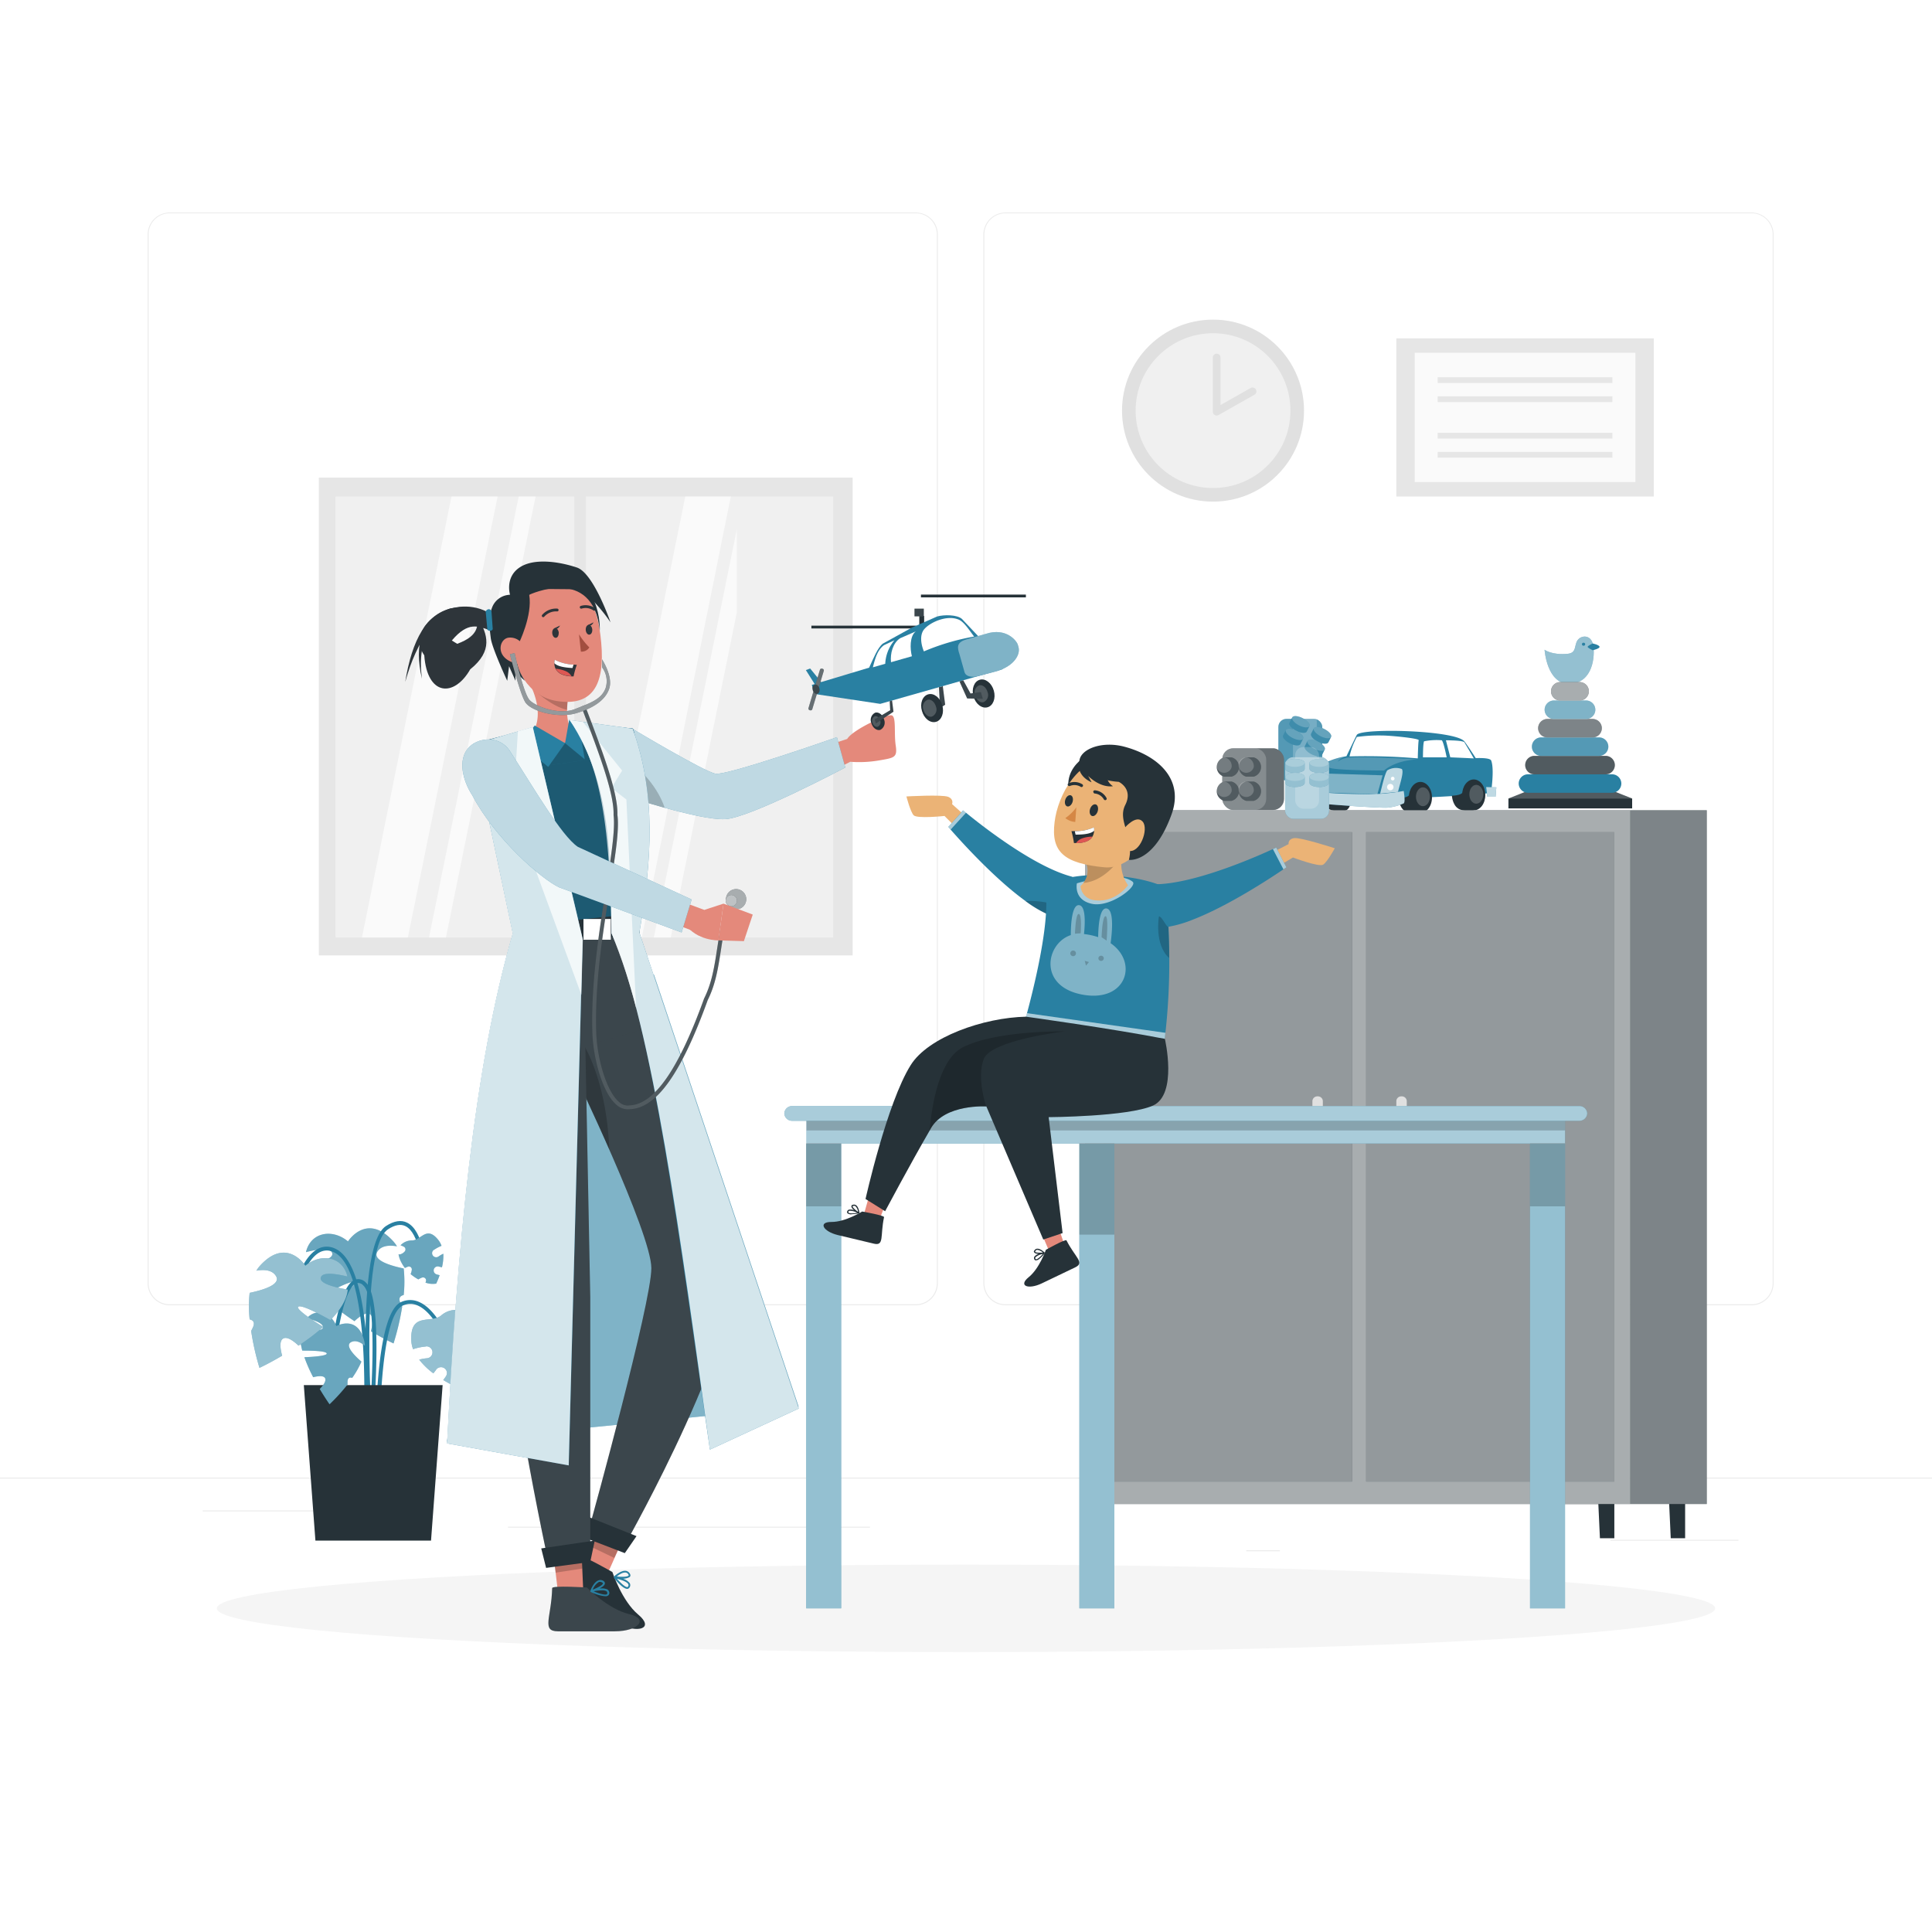 <svg class="animated" id="freepik_stories-pediatrician" xmlns="http://www.w3.org/2000/svg" viewBox="0 0 500 500" version="1.1" xmlns:xlink="http://www.w3.org/1999/xlink"><style>svg#freepik_stories-pediatrician:not(.animated) .animable {opacity: 0;}svg#freepik_stories-pediatrician.animated #freepik--background-complete--inject-201 {animation: 1.6s 1 forwards ease-in slideDown;animation-delay: 0s;}svg#freepik_stories-pediatrician.animated #freepik--Shadow--inject-201 {animation: 1s 1 forwards ease-in slideUp;animation-delay: 0s;}svg#freepik_stories-pediatrician.animated #freepik--Furniture--inject-201 {animation: 1s 1 forwards ease-in slideRight;animation-delay: 0s;}svg#freepik_stories-pediatrician.animated #freepik--Table--inject-201 {animation: 1s 1 forwards cubic-bezier(.36,-0.01,.5,1.38) slideRight;animation-delay: 0s;}svg#freepik_stories-pediatrician.animated #freepik--character-2--inject-201 {animation: 1s 1 forwards ease-in slideRight;animation-delay: 0s;}svg#freepik_stories-pediatrician.animated #freepik--Plant--inject-201 {animation: 1s 1 forwards ease-in slideLeft;animation-delay: 0s;}svg#freepik_stories-pediatrician.animated #freepik--character-1--inject-201 {animation: 0.9s 1 forwards ease-in slideLeft,6s Infinite  linear wind;animation-delay: 0s,0.9s;}            @keyframes slideDown {                0% {                    opacity: 0;                    transform: translateY(-30px);                }                100% {                    opacity: 1;                    transform: translateY(0);                }            }                    @keyframes slideUp {                0% {                    opacity: 0;                    transform: translateY(30px);                }                100% {                    opacity: 1;                    transform: inherit;                }            }                    @keyframes slideRight {                0% {                    opacity: 0;                    transform: translateX(30px);                }                100% {                    opacity: 1;                    transform: translateX(0);                }            }                    @keyframes slideLeft {                0% {                    opacity: 0;                    transform: translateX(-30px);                }                100% {                    opacity: 1;                    transform: translateX(0);                }            }                    @keyframes wind {                0% {                    transform: rotate( 0deg );                }                25% {                    transform: rotate( 1deg );                }                75% {                    transform: rotate( -1deg );                }            }        </style><g id="freepik--background-complete--inject-201" class="animable" style="transform-origin: 250px 228.23px;"><rect y="382.4" width="500" height="0.25" style="fill: rgb(235, 235, 235); transform-origin: 250px 382.525px;" id="elzvs2uz9rni" class="animable"></rect><rect x="416.78" y="398.49" width="33.12" height="0.25" style="fill: rgb(235, 235, 235); transform-origin: 433.34px 398.615px;" id="ely4iwysgnvk9" class="animable"></rect><rect x="322.53" y="401.21" width="8.69" height="0.25" style="fill: rgb(235, 235, 235); transform-origin: 326.875px 401.335px;" id="elalwgw4f6ic" class="animable"></rect><rect x="396.59" y="389.21" width="19.19" height="0.25" style="fill: rgb(235, 235, 235); transform-origin: 406.185px 389.335px;" id="elqfqadf76u9" class="animable"></rect><rect x="52.46" y="390.89" width="43.19" height="0.25" style="fill: rgb(235, 235, 235); transform-origin: 74.055px 391.015px;" id="el9mvr6rrkoa7" class="animable"></rect><rect x="104.56" y="390.89" width="6.33" height="0.25" style="fill: rgb(235, 235, 235); transform-origin: 107.725px 391.015px;" id="el0smnuejn5kon" class="animable"></rect><rect x="131.47" y="395.11" width="93.68" height="0.25" style="fill: rgb(235, 235, 235); transform-origin: 178.31px 395.235px;" id="el37f7zh8hbk6" class="animable"></rect><path d="M237,337.8H43.91a5.71,5.71,0,0,1-5.7-5.71V60.66A5.71,5.71,0,0,1,43.91,55H237a5.71,5.71,0,0,1,5.71,5.71V332.09A5.71,5.71,0,0,1,237,337.8ZM43.91,55.2a5.46,5.46,0,0,0-5.45,5.46V332.09a5.46,5.46,0,0,0,5.45,5.46H237a5.47,5.47,0,0,0,5.46-5.46V60.66A5.47,5.47,0,0,0,237,55.2Z" style="fill: rgb(235, 235, 235); transform-origin: 140.46px 196.4px;" id="elxfpbopphtud" class="animable"></path><path d="M453.31,337.8H260.21a5.72,5.72,0,0,1-5.71-5.71V60.66A5.72,5.72,0,0,1,260.21,55h193.1A5.71,5.71,0,0,1,459,60.66V332.09A5.71,5.71,0,0,1,453.31,337.8ZM260.21,55.2a5.47,5.47,0,0,0-5.46,5.46V332.09a5.47,5.47,0,0,0,5.46,5.46h193.1a5.47,5.47,0,0,0,5.46-5.46V60.66a5.47,5.47,0,0,0-5.46-5.46Z" style="fill: rgb(235, 235, 235); transform-origin: 356.75px 196.4px;" id="elylgfj1v5fr" class="animable"></path><g id="el9dnsmzjbjl7"><circle cx="313.93" cy="106.27" r="23.55" style="fill: rgb(224, 224, 224); transform-origin: 313.93px 106.27px; transform: rotate(-45deg);" class="animable" id="elx6f8l859f2h"></circle></g><g id="elg8lvw6s9ok"><circle cx="313.93" cy="106.27" r="20.03" style="fill: rgb(240, 240, 240); transform-origin: 313.93px 106.27px; transform: rotate(-33.3deg);" class="animable" id="elt7ojg57modc"></circle></g><polyline points="314.87 92.54 314.87 106.54 324.15 101.29" style="fill: rgb(240, 240, 240); transform-origin: 319.51px 99.54px;" id="elrzd2on3waqi" class="animable"></polyline><path d="M314.87,107.54a1,1,0,0,1-1-1v-14a1,1,0,0,1,2,0v12.28l7.79-4.4a1,1,0,0,1,1.36.37,1,1,0,0,1-.38,1.37l-9.28,5.25A1.05,1.05,0,0,1,314.87,107.54Z" style="fill: rgb(224, 224, 224); transform-origin: 319.511px 99.54px;" id="elwpikhbf5g9f" class="animable"></path><rect x="82.51" y="123.6" width="138.15" height="123.66" style="fill: rgb(230, 230, 230); transform-origin: 151.585px 185.43px;" id="elk09fcoksgcc" class="animable"></rect><rect x="86.82" y="128.5" width="128.81" height="114.12" style="fill: rgb(240, 240, 240); transform-origin: 151.225px 185.56px;" id="elehykrki0x2a" class="animable"></rect><polygon points="128.78 128.5 105.56 242.62 93.68 242.62 116.84 128.5 128.78 128.5" style="fill: rgb(250, 250, 250); transform-origin: 111.23px 185.56px;" id="ele78ee7ufxeb" class="animable"></polygon><polygon points="138.61 128.5 115.41 242.62 111.03 242.62 134.24 128.5 138.61 128.5" style="fill: rgb(250, 250, 250); transform-origin: 124.82px 185.56px;" id="eli0uxyjcgvxn" class="animable"></polygon><polygon points="190.68 158.55 173.59 242.62 169.21 242.62 190.68 137.03 190.68 158.55" style="fill: rgb(250, 250, 250); transform-origin: 179.945px 189.825px;" id="elnl2nrnfk3qb" class="animable"></polygon><polygon points="177.35 128.5 189.13 128.5 166.1 242.62 154.16 242.62 177.35 128.5" style="fill: rgb(250, 250, 250); transform-origin: 171.645px 185.56px;" id="elfsk8r2ymrnh" class="animable"></polygon><rect x="148.62" y="123.6" width="3.02" height="123.66" style="fill: rgb(230, 230, 230); transform-origin: 150.13px 185.43px;" id="el2s3q2sa5lay" class="animable"></rect><rect x="361.37" y="87.57" width="66.63" height="40.93" style="fill: rgb(230, 230, 230); transform-origin: 394.685px 108.035px;" id="elza3l9dvqgv" class="animable"></rect><rect x="366.13" y="91.3" width="57.11" height="33.46" style="fill: rgb(250, 250, 250); transform-origin: 394.685px 108.03px;" id="ello0knt9d9i" class="animable"></rect><rect x="372.07" y="97.63" width="45.22" height="1.49" style="fill: rgb(230, 230, 230); transform-origin: 394.68px 98.375px;" id="el5bti1ico4tk" class="animable"></rect><rect x="372.07" y="102.57" width="45.22" height="1.49" style="fill: rgb(230, 230, 230); transform-origin: 394.68px 103.315px;" id="elmlyk7nwss8q" class="animable"></rect><rect x="372.07" y="112.01" width="45.22" height="1.49" style="fill: rgb(230, 230, 230); transform-origin: 394.68px 112.755px;" id="elvq8pq56kxl7" class="animable"></rect><rect x="372.07" y="116.95" width="45.22" height="1.49" style="fill: rgb(230, 230, 230); transform-origin: 394.68px 117.695px;" id="el61cgs9o49k" class="animable"></rect></g><g id="freepik--Shadow--inject-201" class="animable" style="transform-origin: 250px 416.24px;"><ellipse id="freepik--path--inject-201" cx="250" cy="416.24" rx="193.89" ry="11.32" style="fill: rgb(245, 245, 245); transform-origin: 250px 416.24px;" class="animable"></ellipse></g><g id="freepik--Furniture--inject-201" class="animable" style="transform-origin: 361.26px 281.418px;"><path d="M343.69,202.87s-1.3,4.68,0,6.33c.59.74,4,1,4.87.41,1.66-1.08,1.2-5.85,1.2-5.85Z" style="fill: rgb(38, 50, 56); transform-origin: 346.465px 206.402px;" id="elqiaqm9mx8k" class="animable"></path><path d="M385.86,205.22s-29.13,3.05-45.56,0a27.29,27.29,0,0,1,1.44-6.09h0a5.46,5.46,0,0,1,.46-.84,4,4,0,0,1,1.52-1.2l.44-.21a18.73,18.73,0,0,1,4.3-1.17h0s2.57-5.42,2.72-5.58c1.53-1.75,25.11-1.16,27.74,1.67.56.6,3,4.4,3,4.4s3.7-.2,4,.63C386.81,199.12,385.86,205.22,385.86,205.22Z" style="fill: #2980A2; transform-origin: 363.3px 197.859px;" id="el53ybmnefjki" class="animable"></path><path d="M349.26,195.76a157,157,0,0,1,17.66.51s.09-4.15.24-4.69-7.92-1.26-9.34-1.23a41.52,41.52,0,0,0-6.67.37A19.2,19.2,0,0,0,349.26,195.76Z" style="fill: rgb(255, 255, 255); transform-origin: 358.211px 193.303px;" id="elvsfqjvqayo" class="animable"></path><path d="M370.6,206.36c0,2.23-1.34,4-3,4s-3-1.81-3-4,1.34-4,3-4S370.6,204.13,370.6,206.36Z" style="fill: rgb(38, 50, 56); transform-origin: 367.6px 206.36px;" id="el38mffnds1ji" class="animable"></path><g id="el6e7zw37z02j"><path d="M370.06,206.2c0,1.35-.81,2.44-1.8,2.44s-1.81-1.09-1.81-2.44.81-2.44,1.81-2.44S370.06,204.85,370.06,206.2Z" style="fill: rgb(255, 255, 255); opacity: 0.2; transform-origin: 368.255px 206.2px;" class="animable" id="elv05kb42i7rd"></path></g><path d="M364.66,205.77c-.39.75-2.71.79-2.71.79s.12,2.28,1.54,3.28,4.13.56,4.13.56Z" style="fill: rgb(38, 50, 56); transform-origin: 364.785px 208.133px;" id="elpy3xx0145bi" class="animable"></path><path d="M384.4,205.72c0,2.23-1.33,4-3,4s-3-1.8-3-4,1.33-4,3-4S384.4,203.49,384.4,205.72Z" style="fill: rgb(38, 50, 56); transform-origin: 381.4px 205.72px;" id="el2zenp860b2e" class="animable"></path><g id="elpwk3ypm32z8"><path d="M383.87,205.56c0,1.35-.81,2.44-1.81,2.44s-1.8-1.09-1.8-2.44.81-2.44,1.8-2.44S383.87,204.21,383.87,205.56Z" style="fill: rgb(255, 255, 255); opacity: 0.2; transform-origin: 382.065px 205.56px;" class="animable" id="ellkb10cts82h"></path></g><path d="M378.47,205.12c-.39.76-2.72.8-2.72.8s.12,2.28,1.55,3.28,4.12.55,4.12.55Z" style="fill: rgb(38, 50, 56); transform-origin: 378.585px 207.485px;" id="ellzcqdrz2kwc" class="animable"></path><path d="M340.59,203.37l-.86.77s.31,3.53.86,3.7,17,1.38,18.58,1.17a13.51,13.51,0,0,0,4.11-1.1c.48-.36,0-3.21,0-3.21a56.72,56.72,0,0,1-9,.87c-3.72-.08-12.21-.14-12.81-.87A6.63,6.63,0,0,1,340.59,203.37Z" style="fill: #2980A2; transform-origin: 351.612px 206.202px;" id="ellmcavesgbjb" class="animable"></path><g id="el83huj98tzwo"><path d="M366.88,196.53c-6.07.28-8.68,2.88-8.68,2.88s-14.07,0-14.27-.85a3.3,3.3,0,0,1,.23-1.68,18.73,18.73,0,0,1,4.3-1.17c-2,.66-2.23,1.38-2.23,1.38a6,6,0,0,1,2.43-1C353.83,195.7,366.88,196.53,366.88,196.53Z" style="fill: rgb(255, 255, 255); opacity: 0.2; transform-origin: 355.392px 197.56px;" class="animable" id="eldd0izw3n0nj"></path></g><path d="M368.26,196s0-3.89.31-4.16a16.49,16.49,0,0,1,4.53-.26c.45.14,1.3,4.42,1.3,4.42Z" style="fill: rgb(255, 255, 255); transform-origin: 371.33px 193.763px;" id="el7hebaw7nlqy" class="animable"></path><path d="M375.34,196l-1.14-4.42s4.43,0,4.78.52,2.44,4.17,2.44,4.17Z" style="fill: rgb(255, 255, 255); transform-origin: 377.81px 193.925px;" id="eldmojq7tw6xo" class="animable"></path><g id="eluj7h94bdx4"><path d="M340.59,203.37l-.86.77s.31,3.53.86,3.7,17,1.38,18.58,1.17a13.51,13.51,0,0,0,4.11-1.1c.48-.36,0-3.21,0-3.21a56.72,56.72,0,0,1-9,.87c-3.72-.08-12.21-.14-12.81-.87A6.63,6.63,0,0,1,340.59,203.37Z" style="fill: rgb(255, 255, 255); opacity: 0.7; transform-origin: 351.612px 206.202px;" class="animable" id="eldqk8uhslubt"></path></g><path d="M342.58,200.7c-.05.25-.2.44-.34.41s-.21-.26-.16-.51.2-.43.34-.4S342.63,200.45,342.58,200.7Z" style="fill: rgb(255, 255, 255); transform-origin: 342.33px 200.655px;" id="elvycwdrpb8s9" class="animable"></path><g id="elrdinjy85dm"><polygon points="343.89 200.21 343.24 205.13 356.46 205.56 357.82 200.65 343.89 200.21" style="fill: rgb(255, 255, 255); opacity: 0.4; transform-origin: 350.53px 202.885px;" class="animable" id="el6flw5vdac6m"></polygon></g><polygon points="357.18 205.38 361.8 204.94 362.77 199.02 358.98 199.38 357.18 205.38" style="fill: #2980A2; transform-origin: 359.975px 202.2px;" id="elabo860cyoyi" class="animable"></polygon><g id="el4tfr1u3tf1a"><path d="M357.18,205.38l4.62-.44c.57-2.3,1.56-5.14,1-5.92a4.34,4.34,0,0,0-3.79.36C358.39,200.31,357.78,203,357.18,205.38Z" style="fill: rgb(255, 255, 255); opacity: 0.7; transform-origin: 360.073px 202.061px;" class="animable" id="el81embor5yfj"></path></g><path d="M360.64,203.69a.83.83,0,1,1-.82-.82A.82.82,0,0,1,360.64,203.69Z" style="fill: rgb(255, 255, 255); transform-origin: 359.81px 203.7px;" id="el5cx624ct4a2" class="animable"></path><path d="M360.9,201.5a.47.47,0,0,1-.46.47.47.47,0,1,1,.46-.47Z" style="fill: rgb(255, 255, 255); transform-origin: 360.43px 201.5px;" id="elz7prgd1w5l" class="animable"></path><g id="elfe8y3kgy8rk"><path d="M340.76,203.69l.7,1,1.31.38c.38-2.41,1.15-5.67.66-6.21s-.72-.75-1.23-.58l-.46.84A16,16,0,0,0,340.76,203.69Z" style="fill: rgb(255, 255, 255); opacity: 0.7; transform-origin: 342.174px 201.646px;" class="animable" id="elfry1nsrrj3"></path></g><path d="M342.52,203c0,.45-.26.81-.52.79s-.43-.41-.4-.86.27-.81.52-.79S342.56,202.55,342.52,203Z" style="fill: rgb(255, 255, 255); transform-origin: 342.061px 202.965px;" id="elee680lckuc4" class="animable"></path><polygon points="384.62 203.69 384.93 206.2 387.05 206.2 387.25 203.76 384.62 203.69" style="fill: #2980A2; transform-origin: 385.935px 204.945px;" id="elcnkoe2e7vpn" class="animable"></polygon><g id="elj18w6tq68q"><polygon points="384.62 203.69 384.93 206.2 387.05 206.2 387.25 203.76 384.62 203.69" style="fill: rgb(255, 255, 255); opacity: 0.7; transform-origin: 385.935px 204.945px;" class="animable" id="elfno9d910wh7"></polygon></g><polygon points="283.53 385.78 284.1 398.09 287.83 398.09 287.83 388.69 283.53 385.78" style="fill: rgb(38, 50, 56); transform-origin: 285.68px 391.935px;" id="elfir3hdvg8y" class="animable"></polygon><polygon points="413.49 385.78 414.06 398.09 417.79 398.09 417.79 388.69 413.49 385.78" style="fill: rgb(38, 50, 56); transform-origin: 415.64px 391.935px;" id="elmt4uqgd6qh8" class="animable"></polygon><rect x="280.81" y="209.69" width="141.11" height="179.55" style="fill: rgb(38, 50, 56); transform-origin: 351.365px 299.465px;" id="elwkf6e9m4qe" class="animable"></rect><g id="elptcdmy8sdn"><rect x="280.81" y="209.69" width="141.11" height="179.55" style="fill: rgb(255, 255, 255); opacity: 0.6; transform-origin: 351.365px 299.465px;" class="animable" id="elg7hp6vdn3f"></rect></g><polygon points="431.82 385.78 432.39 398.09 436.11 398.09 436.11 388.69 431.82 385.78" style="fill: rgb(38, 50, 56); transform-origin: 433.965px 391.935px;" id="elklnjrhgz42n" class="animable"></polygon><rect x="285.68" y="215.37" width="64.23" height="168.06" style="fill: rgb(38, 50, 56); transform-origin: 317.795px 299.4px;" id="elc317mkrkhc8" class="animable"></rect><g id="el3uwwfdcpo0x"><rect x="285.68" y="215.37" width="64.23" height="168.06" style="fill: rgb(255, 255, 255); opacity: 0.5; transform-origin: 317.795px 299.4px;" class="animable" id="ell4qpb0f71xb"></rect></g><rect x="353.56" y="215.37" width="64.23" height="168.06" style="fill: rgb(38, 50, 56); transform-origin: 385.675px 299.4px;" id="elb9aan3x9sjt" class="animable"></rect><g id="elt2fchu9tvma"><rect x="353.56" y="215.37" width="64.23" height="168.06" style="fill: rgb(255, 255, 255); opacity: 0.5; transform-origin: 385.675px 299.4px;" class="animable" id="elu5diriqouz"></rect></g><path d="M341,294.14h0a1.26,1.26,0,0,0,1.35-1.17v-8.06a1.27,1.27,0,0,0-1.35-1.17h0a1.27,1.27,0,0,0-1.35,1.17V293A1.26,1.26,0,0,0,341,294.14Z" style="fill: rgb(224, 224, 224); transform-origin: 341px 288.94px;" id="elsz0xom67fs9" class="animable"></path><path d="M362.72,294.14h0a1.26,1.26,0,0,0,1.35-1.17v-8.06a1.27,1.27,0,0,0-1.35-1.17h0a1.27,1.27,0,0,0-1.35,1.17V293A1.26,1.26,0,0,0,362.72,294.14Z" style="fill: rgb(224, 224, 224); transform-origin: 362.72px 288.94px;" id="elaixncvmvkjb" class="animable"></path><rect x="421.92" y="209.69" width="19.79" height="179.55" style="fill: rgb(38, 50, 56); transform-origin: 431.815px 299.465px;" id="elm1uilwmvfu" class="animable"></rect><g id="elyfybi2zkkrg"><rect x="421.92" y="209.69" width="19.79" height="179.55" style="fill: rgb(255, 255, 255); opacity: 0.4; transform-origin: 431.815px 299.465px;" class="animable" id="elzs7br31qbb"></rect></g><polygon points="422.4 206.66 422.4 209.21 390.38 209.21 390.38 206.66 398.5 203.44 414.28 203.44 422.4 206.66" style="fill: rgb(38, 50, 56); transform-origin: 406.39px 206.325px;" id="elsi3q0evduuc" class="animable"></polygon><g id="eldp811628dc5"><polygon points="422.4 206.66 422.4 206.68 390.38 206.68 390.38 206.66 398.5 203.44 414.28 203.44 422.4 206.66" style="fill: rgb(255, 255, 255); opacity: 0.2; transform-origin: 406.39px 205.06px;" class="animable" id="elfbjwvhmdgul"></polygon></g><path d="M405.74,169.2c2.39-.24,1.58-2.24,2.57-3.56s3.49-1.41,4,1.32,0,9.74-6,10-6.57-8.8-6.57-8.8S401.67,169.62,405.74,169.2Z" style="fill: #2980A2; transform-origin: 406.1px 170.855px;" id="el7gz43cmvfof" class="animable"></path><g id="el20vcl5rslhs"><path d="M405.74,169.2c2.39-.24,1.58-2.24,2.57-3.56s3.49-1.41,4,1.32,0,9.74-6,10-6.57-8.8-6.57-8.8S401.67,169.62,405.74,169.2Z" style="fill: rgb(255, 255, 255); opacity: 0.5; transform-origin: 406.1px 170.855px;" class="animable" id="elkajn27jw6ia"></path></g><path d="M412.19,166.53s1.68.35,1.77.85-1.77.9-1.77.9-1.31-.6-1.31-.88S412.19,166.53,412.19,166.53Z" style="fill: #2980A2; transform-origin: 412.422px 167.405px;" id="elvyn4w90nx4e" class="animable"></path><path d="M410.24,166.73a.38.38,0,0,1-.38.38.39.39,0,1,1,0-.77A.38.38,0,0,1,410.24,166.73Z" style="fill: #2980A2; transform-origin: 409.824px 166.725px;" id="eldup0o2sz34t" class="animable"></path><path d="M417.21,205.17H395.43a2.4,2.4,0,0,1-2.39-2.39h0a2.4,2.4,0,0,1,2.39-2.39h21.78a2.4,2.4,0,0,1,2.39,2.39h0A2.4,2.4,0,0,1,417.21,205.17Z" style="fill: #2980A2; transform-origin: 406.32px 202.78px;" id="el2f9q2totg5b" class="animable"></path><path d="M415.53,200.4H397.11a2.4,2.4,0,0,1-2.39-2.39h0a2.39,2.39,0,0,1,2.39-2.39h18.42a2.4,2.4,0,0,1,2.39,2.39h0A2.4,2.4,0,0,1,415.53,200.4Z" style="fill: rgb(38, 50, 56); transform-origin: 406.32px 198.01px;" id="elvs4w4o7lqqp" class="animable"></path><path d="M413.84,195.62h-15a2.39,2.39,0,0,1-2.39-2.39h0a2.4,2.4,0,0,1,2.39-2.39h15a2.4,2.4,0,0,1,2.4,2.39h0A2.4,2.4,0,0,1,413.84,195.62Z" style="fill: #2980A2; transform-origin: 406.345px 193.23px;" id="elpixkhghhm0n" class="animable"></path><path d="M412.16,190.85h-11.7a2.4,2.4,0,0,1-2.39-2.39h0a2.4,2.4,0,0,1,2.39-2.39h11.7a2.39,2.39,0,0,1,2.39,2.39h0A2.4,2.4,0,0,1,412.16,190.85Z" style="fill: rgb(38, 50, 56); transform-origin: 406.31px 188.46px;" id="elen00dprmwr" class="animable"></path><path d="M410.48,186.07h-8.34a2.4,2.4,0,0,1-2.39-2.39h0a2.4,2.4,0,0,1,2.39-2.39h8.34a2.4,2.4,0,0,1,2.39,2.39h0A2.39,2.39,0,0,1,410.48,186.07Z" style="fill: #2980A2; transform-origin: 406.31px 183.68px;" id="eldccpg507e1v" class="animable"></path><path d="M408.8,181.3h-5a2.4,2.4,0,0,1-2.39-2.39h0a2.39,2.39,0,0,1,2.39-2.39h5a2.39,2.39,0,0,1,2.39,2.39h0A2.4,2.4,0,0,1,408.8,181.3Z" style="fill: rgb(38, 50, 56); transform-origin: 406.3px 178.91px;" id="elv69jfhvmk2b" class="animable"></path><g id="el4qrd4re85o5"><path d="M415.53,200.4H397.11a2.4,2.4,0,0,1-2.39-2.39h0a2.39,2.39,0,0,1,2.39-2.39h18.42a2.4,2.4,0,0,1,2.39,2.39h0A2.4,2.4,0,0,1,415.53,200.4Z" style="fill: rgb(255, 255, 255); opacity: 0.2; transform-origin: 406.32px 198.01px;" class="animable" id="el9aqg1fua86i"></path></g><g id="elrktuafuuvf"><path d="M413.84,195.62h-15a2.39,2.39,0,0,1-2.39-2.39h0a2.4,2.4,0,0,1,2.39-2.39h15a2.4,2.4,0,0,1,2.4,2.39h0A2.4,2.4,0,0,1,413.84,195.62Z" style="fill: rgb(255, 255, 255); opacity: 0.2; transform-origin: 406.345px 193.23px;" class="animable" id="elc8j51i6rln"></path></g><g id="elyw8lawe8q9"><path d="M412.16,190.85h-11.7a2.4,2.4,0,0,1-2.39-2.39h0a2.4,2.4,0,0,1,2.39-2.39h11.7a2.39,2.39,0,0,1,2.39,2.39h0A2.4,2.4,0,0,1,412.16,190.85Z" style="fill: rgb(255, 255, 255); opacity: 0.4; transform-origin: 406.31px 188.46px;" class="animable" id="elu7hsrvoc0p"></path></g><g id="el212nnisepxp"><path d="M410.48,186.07h-8.34a2.4,2.4,0,0,1-2.39-2.39h0a2.4,2.4,0,0,1,2.39-2.39h8.34a2.4,2.4,0,0,1,2.39,2.39h0A2.39,2.39,0,0,1,410.48,186.07Z" style="fill: rgb(255, 255, 255); opacity: 0.4; transform-origin: 406.31px 183.68px;" class="animable" id="el3ycy7q1gxpz"></path></g><g id="ellu8bjhts0m"><path d="M408.8,181.3h-5a2.4,2.4,0,0,1-2.39-2.39h0a2.39,2.39,0,0,1,2.39-2.39h5a2.39,2.39,0,0,1,2.39,2.39h0A2.4,2.4,0,0,1,408.8,181.3Z" style="fill: rgb(255, 255, 255); opacity: 0.6; transform-origin: 406.3px 178.91px;" class="animable" id="elyz2rgu3p6f"></path></g><g id="elp2yyj208of"><rect x="330.84" y="186.04" width="11.37" height="15.96" rx="2.09" style="fill: #2980A2; transform-origin: 336.525px 194.02px; transform: rotate(116.71deg);" class="animable" id="elhqg7k824ufn"></rect></g><g id="eldfbye50gpkl"><rect x="330.84" y="186.04" width="11.37" height="15.96" rx="2.09" style="fill: rgb(255, 255, 255); opacity: 0.2; transform-origin: 336.525px 194.02px; transform: rotate(116.71deg);" class="animable" id="elhw7end7dynf"></rect></g><g id="el4kdq1ha4xj"><rect x="334.62" y="183.71" width="6.16" height="15.96" rx="2.09" style="fill: rgb(255, 255, 255); opacity: 0.2; transform-origin: 337.7px 191.69px; transform: rotate(116.71deg);" class="animable" id="el6nbp9igf4yg"></rect></g><path d="M343.78,192.14c.09-.17.63-1.24.71-1.41.27-.52-.53-1.45-1.76-2.07s-2.45-.7-2.71-.19c-.09.17-.63,1.25-.71,1.42-.26.51.53,1.44,1.76,2.06S343.52,192.66,343.78,192.14Z" style="fill: #2980A2; transform-origin: 341.901px 190.307px;" id="ely9lj3few9yj" class="animable"></path><g id="elik3ona9rzg"><path d="M343.78,192.14c.09-.17.63-1.24.71-1.41.27-.52-.53-1.45-1.76-2.07s-2.45-.7-2.71-.19c-.09.17-.63,1.25-.71,1.42-.26.51.53,1.44,1.76,2.06S343.52,192.66,343.78,192.14Z" style="fill: rgb(255, 255, 255); opacity: 0.1; transform-origin: 341.901px 190.307px;" class="animable" id="el504ml7q4fjx"></path></g><g id="elcj94n4rkzyl"><path d="M341.78,190.54c-1.23-.62-2-1.55-1.76-2.07s1.47-.43,2.71.19,2,1.55,1.76,2.07S343,191.16,341.78,190.54Z" style="fill: rgb(255, 255, 255); opacity: 0.2; transform-origin: 342.255px 189.6px;" class="animable" id="el1wsvyz1kssd"></path></g><path d="M338.19,189.32l.71-1.41c.26-.52-.53-1.44-1.77-2.06s-2.45-.71-2.71-.19c-.08.17-.62,1.24-.71,1.41-.26.52.53,1.44,1.77,2.07S337.93,189.84,338.19,189.32Z" style="fill: #2980A2; transform-origin: 336.305px 187.494px;" id="el28cf7izaj3z" class="animable"></path><g id="elb0i9065j3k7"><path d="M338.19,189.32l.71-1.41c.26-.52-.53-1.44-1.77-2.06s-2.45-.71-2.71-.19c-.08.17-.62,1.24-.71,1.41-.26.52.53,1.44,1.77,2.07S337.93,189.84,338.19,189.32Z" style="fill: rgb(255, 255, 255); opacity: 0.1; transform-origin: 336.305px 187.494px;" class="animable" id="eltelakm0a1h"></path></g><g id="el2kmzvm4sh2j"><path d="M336.19,187.73c-1.24-.63-2-1.55-1.77-2.07s1.48-.44,2.71.19,2,1.54,1.77,2.06S337.42,188.35,336.19,187.73Z" style="fill: rgb(255, 255, 255); opacity: 0.2; transform-origin: 336.66px 186.785px;" class="animable" id="el9q26evsop2c"></path></g><path d="M342.14,195.4l.71-1.41c.27-.52-.53-1.45-1.76-2.07s-2.45-.71-2.71-.19c-.09.17-.63,1.25-.71,1.42-.26.51.53,1.44,1.76,2.06S341.88,195.92,342.14,195.4Z" style="fill: #2980A2; transform-origin: 340.261px 193.565px;" id="elv796lfnr52" class="animable"></path><g id="el0dmc2i7g0po"><path d="M342.14,195.4l.71-1.41c.27-.52-.53-1.45-1.76-2.07s-2.45-.71-2.71-.19c-.09.17-.63,1.25-.71,1.42-.26.51.53,1.44,1.76,2.06S341.88,195.92,342.14,195.4Z" style="fill: rgb(255, 255, 255); opacity: 0.1; transform-origin: 340.261px 193.565px;" class="animable" id="elw1pli7jp83g"></path></g><g id="elbohaxrw3ht"><path d="M340.14,193.8c-1.23-.62-2-1.55-1.76-2.07s1.47-.43,2.71.19,2,1.55,1.76,2.07S341.38,194.42,340.14,193.8Z" style="fill: rgb(255, 255, 255); opacity: 0.2; transform-origin: 340.615px 192.86px;" class="animable" id="eltnzjlja88y"></path></g><path d="M336.55,192.58c.08-.17.62-1.24.71-1.41.26-.52-.53-1.44-1.77-2.06s-2.45-.71-2.71-.19c-.08.17-.62,1.24-.71,1.41-.26.52.53,1.44,1.77,2.07S336.29,193.1,336.55,192.58Z" style="fill: #2980A2; transform-origin: 334.665px 190.754px;" id="elkwxp53yp4il" class="animable"></path><g id="elduuepd2d65r"><path d="M336.55,192.58c.08-.17.62-1.24.71-1.41.26-.52-.53-1.44-1.77-2.06s-2.45-.71-2.71-.19c-.08.17-.62,1.24-.71,1.41-.26.52.53,1.44,1.77,2.07S336.29,193.1,336.55,192.58Z" style="fill: rgb(255, 255, 255); opacity: 0.1; transform-origin: 334.665px 190.754px;" class="animable" id="el85ytwqeuqdk"></path></g><g id="elpaq6w2k51a"><path d="M334.55,191c-1.24-.62-2-1.54-1.77-2.06s1.48-.44,2.71.19,2,1.54,1.77,2.06S335.78,191.61,334.55,191Z" style="fill: rgb(255, 255, 255); opacity: 0.2; transform-origin: 335.02px 190.062px;" class="animable" id="elq38qdpy0js"></path></g><rect x="316.33" y="193.66" width="15.96" height="15.96" rx="2.83" style="fill: rgb(38, 50, 56); transform-origin: 324.31px 201.64px;" id="elvks7b2lsdjm" class="animable"></rect><g id="el900qn875kbg"><rect x="316.33" y="193.66" width="15.96" height="15.96" rx="2.83" style="fill: rgb(255, 255, 255); opacity: 0.3; transform-origin: 324.31px 201.64px;" class="animable" id="el86nsuy1wml"></rect></g><g id="elayi48pqua9o"><rect x="316.33" y="193.66" width="11.36" height="15.96" rx="2.83" style="fill: rgb(255, 255, 255); opacity: 0.2; transform-origin: 322.01px 201.64px;" class="animable" id="el1w61ydjkzq8"></rect></g><path d="M318.71,196h-1.9a2.59,2.59,0,0,0,0,5h1.9a2.58,2.58,0,0,0,0-5Z" style="fill: rgb(38, 50, 56); transform-origin: 317.775px 198.5px;" id="elucgt2647l8q" class="animable"></path><g id="elkot03zjqgy"><path d="M318.71,196h-1.9a2.59,2.59,0,0,0,0,5h1.9a2.58,2.58,0,0,0,0-5Z" style="fill: rgb(255, 255, 255); opacity: 0.2; transform-origin: 317.775px 198.5px;" class="animable" id="el7wu1k8xsb1x"></path></g><g id="elhxalowpprqf"><path d="M318.75,198.51a2,2,0,1,1-1.94-2.51A2.28,2.28,0,0,1,318.75,198.51Z" style="fill: rgb(255, 255, 255); opacity: 0.2; transform-origin: 316.79px 198px;" class="animable" id="elomej79n9ct"></path></g><path d="M318.71,202.26h-1.9a2.59,2.59,0,0,0,0,5h1.9a2.58,2.58,0,0,0,0-5Z" style="fill: rgb(38, 50, 56); transform-origin: 317.775px 204.76px;" id="elgabz6me8esw" class="animable"></path><g id="eluj6whitdt2a"><path d="M318.71,202.26h-1.9a2.59,2.59,0,0,0,0,5h1.9a2.58,2.58,0,0,0,0-5Z" style="fill: rgb(255, 255, 255); opacity: 0.2; transform-origin: 317.775px 204.76px;" class="animable" id="el76jy9imv03e"></path></g><g id="el2zgi0w9rarp"><path d="M318.75,204.77a2,2,0,1,1-1.94-2.51A2.28,2.28,0,0,1,318.75,204.77Z" style="fill: rgb(255, 255, 255); opacity: 0.2; transform-origin: 316.79px 204.26px;" class="animable" id="elw7dakshqi8h"></path></g><path d="M324.44,196h-1.91a2.59,2.59,0,0,0,0,5h1.91a2.59,2.59,0,0,0,0-5Z" style="fill: rgb(38, 50, 56); transform-origin: 323.485px 198.5px;" id="elxolkpvfbfio" class="animable"></path><g id="elyu7txoh5h6n"><path d="M324.44,196h-1.91a2.59,2.59,0,0,0,0,5h1.91a2.59,2.59,0,0,0,0-5Z" style="fill: rgb(255, 255, 255); opacity: 0.2; transform-origin: 323.485px 198.5px;" class="animable" id="elpowo1ehqjw"></path></g><g id="elnqvz5hrx46k"><path d="M324.47,198.51a2,2,0,1,1-1.94-2.51A2.28,2.28,0,0,1,324.47,198.51Z" style="fill: rgb(255, 255, 255); opacity: 0.2; transform-origin: 322.51px 198px;" class="animable" id="el02ctic877pph"></path></g><path d="M324.44,202.26h-1.91a2.59,2.59,0,0,0,0,5h1.91a2.59,2.59,0,0,0,0-5Z" style="fill: rgb(38, 50, 56); transform-origin: 323.485px 204.76px;" id="elwah0kcqal59" class="animable"></path><g id="el2k9j5296kds"><path d="M324.44,202.26h-1.91a2.59,2.59,0,0,0,0,5h1.91a2.59,2.59,0,0,0,0-5Z" style="fill: rgb(255, 255, 255); opacity: 0.2; transform-origin: 323.485px 204.76px;" class="animable" id="elf99au5b0pua"></path></g><g id="elkcz7p1r5qm"><path d="M324.47,204.77a2,2,0,1,1-1.94-2.51A2.28,2.28,0,0,1,324.47,204.77Z" style="fill: rgb(255, 255, 255); opacity: 0.2; transform-origin: 322.51px 204.26px;" class="animable" id="elukinstocjq"></path></g><g id="ela2p6x7vc229"><rect x="332.59" y="195.95" width="11.37" height="15.96" rx="2.09" style="fill: #2980A2; transform-origin: 338.275px 203.93px; transform: rotate(90deg);" class="animable" id="eldvbug9sptah"></rect></g><g id="eljs612ezuadf"><rect x="332.59" y="195.95" width="11.37" height="15.96" rx="2.09" style="fill: rgb(255, 255, 255); opacity: 0.6; transform-origin: 338.275px 203.93px; transform: rotate(90deg);" class="animable" id="el0i7b5gwodu4"></rect></g><g id="elot8ws545hq"><rect x="335.2" y="193.34" width="6.16" height="15.96" rx="2.09" style="fill: rgb(255, 255, 255); opacity: 0.2; transform-origin: 338.28px 201.32px; transform: rotate(90deg);" class="animable" id="el2vka2mqq2q2"></rect></g><path d="M343.92,199v-1.58c0-.58-1.13-1-2.51-1s-2.51.47-2.51,1V199c0,.58,1.13,1,2.51,1S343.92,199.57,343.92,199Z" style="fill: #2980A2; transform-origin: 341.41px 198.21px;" id="el7iptx89crfg" class="animable"></path><g id="elysbdu2u7m2l"><path d="M343.92,199v-1.58c0-.58-1.13-1-2.51-1s-2.51.47-2.51,1V199c0,.58,1.13,1,2.51,1S343.92,199.57,343.92,199Z" style="fill: rgb(255, 255, 255); opacity: 0.5; transform-origin: 341.41px 198.21px;" class="animable" id="elthss7tv0tt"></path></g><g id="el9r6mn3lc9w8"><ellipse cx="341.41" cy="197.41" rx="2.51" ry="1.05" style="fill: rgb(255, 255, 255); opacity: 0.2; transform-origin: 341.41px 197.41px;" class="animable" id="elxb417hum34n"></ellipse></g><path d="M337.65,199v-1.58c0-.58-1.12-1-2.5-1s-2.51.47-2.51,1V199c0,.58,1.12,1,2.51,1S337.65,199.57,337.65,199Z" style="fill: #2980A2; transform-origin: 335.145px 198.21px;" id="elsyy57cpzhg" class="animable"></path><g id="elr4nrvdb9b0d"><path d="M337.65,199v-1.58c0-.58-1.12-1-2.5-1s-2.51.47-2.51,1V199c0,.58,1.12,1,2.51,1S337.65,199.57,337.65,199Z" style="fill: rgb(255, 255, 255); opacity: 0.5; transform-origin: 335.145px 198.21px;" class="animable" id="eldvw9l5e6ods"></path></g><g id="elnvozoxac6n"><path d="M335.15,198.46c-1.39,0-2.51-.47-2.51-1.05s1.12-1,2.51-1,2.5.47,2.5,1S336.53,198.46,335.15,198.46Z" style="fill: rgb(255, 255, 255); opacity: 0.2; transform-origin: 335.145px 197.435px;" class="animable" id="elmq8ao1q6z2e"></path></g><path d="M343.92,202.64v-1.58c0-.58-1.13-1.05-2.51-1.05s-2.51.47-2.51,1.05v1.58c0,.58,1.13,1.05,2.51,1.05S343.92,203.22,343.92,202.64Z" style="fill: #2980A2; transform-origin: 341.41px 201.85px;" id="eljzctaedmk5l" class="animable"></path><g id="elg2kfz4rm1v4"><path d="M343.92,202.64v-1.58c0-.58-1.13-1.05-2.51-1.05s-2.51.47-2.51,1.05v1.58c0,.58,1.13,1.05,2.51,1.05S343.92,203.22,343.92,202.64Z" style="fill: rgb(255, 255, 255); opacity: 0.5; transform-origin: 341.41px 201.85px;" class="animable" id="ellnkzt5m0pv8"></path></g><g id="elffzl0n18lm"><ellipse cx="341.41" cy="201.06" rx="2.51" ry="1.05" style="fill: rgb(255, 255, 255); opacity: 0.2; transform-origin: 341.41px 201.06px;" class="animable" id="el1x8nni5z0xz"></ellipse></g><path d="M337.65,202.64v-1.58c0-.58-1.12-1.05-2.5-1.05s-2.51.47-2.51,1.05v1.58c0,.58,1.12,1.05,2.51,1.05S337.65,203.22,337.65,202.64Z" style="fill: #2980A2; transform-origin: 335.145px 201.85px;" id="elh64571nxebo" class="animable"></path><g id="elitrottvx1hl"><path d="M337.65,202.64v-1.58c0-.58-1.12-1.05-2.5-1.05s-2.51.47-2.51,1.05v1.58c0,.58,1.12,1.05,2.51,1.05S337.65,203.22,337.65,202.64Z" style="fill: rgb(255, 255, 255); opacity: 0.5; transform-origin: 335.145px 201.85px;" class="animable" id="elg6pexsdhwmv"></path></g><g id="elqre22e9epnj"><path d="M335.15,202.11c-1.39,0-2.51-.47-2.51-1.05s1.12-1.05,2.51-1.05,2.5.47,2.5,1.05S336.53,202.11,335.15,202.11Z" style="fill: rgb(255, 255, 255); opacity: 0.2; transform-origin: 335.145px 201.06px;" class="animable" id="elwt9gsyci4um"></path></g></g><g id="freepik--Table--inject-201" class="animable" style="transform-origin: 306.87px 351.244px;"><rect x="208.72" y="289.18" width="196.31" height="6.76" style="fill: #2980A2; transform-origin: 306.875px 292.56px;" id="el7ckrya8hqsp" class="animable"></rect><g id="el78whpouk2nv"><polygon points="405.03 295.94 208.72 295.94 208.72 289.18 405.03 289.18 405.03 295.94 405.03 295.94" style="fill: rgb(255, 255, 255); isolation: isolate; opacity: 0.6; transform-origin: 306.875px 292.56px;" class="animable" id="elbz1pu4ebn0k"></polygon></g><g id="el0ffvkobksli"><rect x="208.72" y="289.18" width="196.31" height="3.38" style="isolation: isolate; opacity: 0.2; transform-origin: 306.875px 290.87px;" class="animable" id="elhyizstqwzi5"></rect></g><path d="M408.68,290.06H205.06a2,2,0,0,1-2.08-1.91h0a2,2,0,0,1,2.08-1.9H408.68a2,2,0,0,1,2.08,1.9h0A2,2,0,0,1,408.68,290.06Z" style="fill: #2980A2; transform-origin: 306.87px 288.155px;" id="elnqeitos8g4n" class="animable"></path><g id="elcgcx63549j5"><path d="M408.68,290.06H205.06a2,2,0,0,1-2.08-1.91h0a2,2,0,0,1,2.08-1.9H408.68a2,2,0,0,1,2.08,1.9h0A2,2,0,0,1,408.68,290.06Z" style="fill: rgb(255, 255, 255); isolation: isolate; opacity: 0.6; transform-origin: 306.87px 288.155px;" class="animable" id="elbu57lujzc8"></path></g><rect x="208.64" y="295.95" width="9.06" height="120.29" style="fill: #2980A2; transform-origin: 213.17px 356.095px;" id="elax4tlq2z6oo" class="animable"></rect><g id="elq2vgb9juzee"><rect x="208.64" y="295.86" width="9.06" height="120.38" style="fill: rgb(255, 255, 255); opacity: 0.5; transform-origin: 213.17px 356.05px;" class="animable" id="elpfjy7rvq8l"></rect></g><g id="elt8d4bezigpo"><rect x="208.64" y="295.86" width="9.06" height="16.34" style="opacity: 0.2; transform-origin: 213.17px 304.03px;" class="animable" id="elukox5oxzt8"></rect></g><rect x="395.97" y="295.95" width="9.06" height="120.29" style="fill: #2980A2; transform-origin: 400.5px 356.095px;" id="el565jrrh0hrj" class="animable"></rect><g id="el5k452nh8bwo"><rect x="395.97" y="295.86" width="9.06" height="120.38" style="fill: rgb(255, 255, 255); opacity: 0.5; transform-origin: 400.5px 356.05px;" class="animable" id="elyxbl6hlw23b"></rect></g><g id="elmrg9jjrge2m"><rect x="395.97" y="295.86" width="9.06" height="16.34" style="opacity: 0.2; transform-origin: 400.5px 304.03px;" class="animable" id="elv1uteesaece"></rect></g><rect x="279.34" y="295.95" width="9.06" height="120.29" style="fill: #2980A2; transform-origin: 283.87px 356.095px;" id="elkjax9yn8d6" class="animable"></rect><g id="elhomofvocyt5"><rect x="279.34" y="295.86" width="9.06" height="120.38" style="fill: rgb(255, 255, 255); opacity: 0.5; transform-origin: 283.87px 356.05px;" class="animable" id="elxy9xloz8the"></rect></g><g id="elzt6qgdnktq"><rect x="279.34" y="295.86" width="9.06" height="23.66" style="opacity: 0.2; transform-origin: 283.87px 307.69px;" class="animable" id="elnhvgy2wmovh"></rect></g></g><g id="freepik--character-2--inject-201" class="animable" style="transform-origin: 279.286px 262.849px;"><g id="freepik--group--inject-201" class="animable" style="transform-origin: 279.286px 262.849px;"><polygon points="223.58 314.26 227.77 315.26 229.88 309.48 231.8 304.21 227.03 302.19 225.2 308.57 223.58 314.26" style="fill: rgb(228, 137, 123); transform-origin: 227.69px 308.725px;" id="el844w63gw9lj" class="animable"></polygon><path d="M228.79,315c.1-.46-5.66-1.46-5.66-1.46s-4.35,2.72-7.93,2.7-2.17,2.48,1.62,3.39l9.38,2.24C228.89,322.49,227.76,319.8,228.79,315Z" style="fill: rgb(38, 50, 56); transform-origin: 220.962px 317.749px;" id="el306x4128flb" class="animable"></path><path d="M219.32,314a.57.57,0,0,1,0-.64.64.64,0,0,1,.4-.31,2.4,2.4,0,0,1,1.3.17c-.4-.36-.73-.76-.68-1.06s.2-.33.49-.39a.93.93,0,0,1,.74.16c.69.5.85,1.94.86,2a.15.15,0,0,1,0,.07l0,0,0,0h0l-.05,0a10.24,10.24,0,0,1-1.84.22A1.51,1.51,0,0,1,219.32,314Zm.49-.65a.32.32,0,0,0-.21.16c-.11.21,0,.28,0,.31.21.28,1.33.22,2.25.06A3.81,3.81,0,0,0,219.81,313.35Zm1.09-1.27c-.08,0-.23.06-.25.14,0,.26.66.89,1.43,1.41a2.58,2.58,0,0,0-.68-1.45.6.6,0,0,0-.36-.12Z" style="fill: rgb(38, 50, 56); transform-origin: 220.828px 313.008px;" id="el16asnqv36ej" class="animable"></path><polygon points="271.48 323.71 275.37 321.85 273.37 316.02 271.54 310.73 266.56 312.16 269.16 318.27 271.48 323.71" style="fill: rgb(228, 137, 123); transform-origin: 270.965px 317.22px;" id="elm0hwx12lhtm" class="animable"></polygon><path d="M276,321c-.21-.42-5.32,2.44-5.32,2.44s-1.66,4.84-4.45,7.09-.13,3.29,3.38,1.61l8.7-4.17C280.79,326.76,278.21,325.38,276,321Z" style="fill: rgb(38, 50, 56); transform-origin: 272.194px 326.964px;" id="elygg7vm4va8a" class="animable"></path><path d="M268,326.19a.57.57,0,0,1-.39-.5.62.62,0,0,1,.11-.5,2.41,2.41,0,0,1,1.11-.69c-.53,0-1-.12-1.19-.39s0-.38.14-.61a.88.88,0,0,1,.67-.34c.85-.05,1.88,1,1.93,1l0,.06v.1h0l0,.05a9.71,9.71,0,0,1-1.29,1.33A1.52,1.52,0,0,1,268,326.19Zm0-.82a.32.32,0,0,0-.06.26c0,.23.13.25.17.26.34.08,1.17-.67,1.79-1.37A3.81,3.81,0,0,0,268,325.37Zm0-1.67c0,.06-.14.19-.1.26.13.23,1.08.28,2,.2a2.61,2.61,0,0,0-1.45-.7.63.63,0,0,0-.35.13Z" style="fill: rgb(38, 50, 56); transform-origin: 268.97px 324.674px;" id="elxyqftogaup" class="animable"></path><path d="M250.87,212.1l-4.48-4s.54-1.24-1-1.88-10.81-.1-10.81-.1,1,3.9,1.86,4.86,8,.19,8,.19l3.66,3.69Z" style="fill: rgb(235, 179, 118); transform-origin: 242.725px 210.384px;" id="el2quib0qpon" class="animable"></path><path d="M245.42,214l.6.7c2.36,2.69,11.19,12.57,19.36,18.47a31.06,31.06,0,0,0,6.47,3.76l1.55-2.75,4.14-7.27c-10.05-2.54-24.22-13.85-27.56-16.59-.47-.38-.72-.6-.72-.6Z" style="fill: #2980A2; transform-origin: 261.48px 223.325px;" id="elck3rstqpuf7" class="animable"></path><g id="elijlrevxgj79"><path d="M265.38,233.21a31.06,31.06,0,0,0,6.47,3.76l1.55-2.75A22.39,22.39,0,0,0,265.38,233.21Z" style="isolation: isolate; opacity: 0.2; transform-origin: 269.39px 235.072px;" class="animable" id="elyau9bwqxje"></path></g><g id="elf4gtlnr9zju"><path d="M245.42,214l.6.7,4-4.38c-.47-.38-.72-.6-.72-.6Z" style="fill: rgb(255, 255, 255); opacity: 0.6; transform-origin: 247.72px 212.21px;" class="animable" id="elsmw47immcy"></path></g><path d="M328.12,221.21l5.36-2.75s-.22-1.33,1.47-1.56,10.49,2.63,10.49,2.63-1.92,3.53-3,4.24-7.82-1.85-7.82-1.85l-4.47,2.65Z" style="fill: rgb(235, 179, 118); transform-origin: 336.78px 220.728px;" id="elbia33ym4in6" class="animable"></path><path d="M332.91,224.46l-.76.52c-2.95,2-14,9.35-23.39,13a31,31,0,0,1-7.2,2l-.82-3.05-2.16-8.08c10.36.08,26.92-7.3,30.85-9.11l.85-.4Z" style="fill: #2980A2; transform-origin: 315.745px 229.66px;" id="el9aiy2wf8bn" class="animable"></path><g id="elrirjlbpdur"><path d="M332.91,224.46l-.76.52-2.72-5.23.85-.4Z" style="fill: rgb(255, 255, 255); opacity: 0.6; transform-origin: 331.17px 222.165px;" class="animable" id="el92zf20kj80t"></path></g><path d="M264.53,266.57l36.9,2.22c.06-.5.13-1,.18-1.5a167,167,0,0,0,1-19.37c0-3.87-.16-7.39-.31-10.27-.26-4.84-.59-7.9-.59-7.9s-5.1-2.95-16.33-3.25a38.09,38.09,0,0,0-9.87.86,6.18,6.18,0,0,0-4.72,6.08c.07,8.62-3.17,21.93-5,28.76C265,264.89,264.53,266.57,264.53,266.57Z" style="fill: #2980A2; transform-origin: 283.572px 247.627px;" id="eluv7ik137tv" class="animable"></path><g id="ely8he51539ah"><path d="M302.57,247.92c0-3.87-.06-5.17-.21-8-.71-.28-1.59-2.7-2.43-2.77C299.93,237.1,298.66,244.45,302.57,247.92Z" style="isolation: isolate; opacity: 0.2; transform-origin: 301.152px 242.535px;" class="animable" id="elxvf7ymfs60o"></path></g><g id="elegcxhgyebh8"><path d="M293.17,228.24s-1.75-1.84-7.07-1.12a40.43,40.43,0,0,0-7.4,1.48s-.95,4.25,3.85,5.3S294.37,229.43,293.17,228.24Z" style="fill: rgb(255, 255, 255); opacity: 0.6; transform-origin: 285.965px 230.493px;" class="animable" id="el3ojuvyb1s5c"></path></g><g id="elsgccsb9z0h"><path d="M264.53,266.57l36.9,2.22c.06-.5.13-1,.18-1.5l-35.86-5.09C265,264.89,264.53,266.57,264.53,266.57Z" style="fill: rgb(255, 255, 255); opacity: 0.6; transform-origin: 283.07px 265.495px;" class="animable" id="elvgilvqh13k"></path></g><g id="el7pwjjgvv2xs"><path d="M277.12,242c0-3.36.41-7.88,2.11-7.75s1.65,4.19,1.31,7.48a18,18,0,0,1,3.66.8c.06-3.32.46-7.55,2.1-7.43,2,.15,1.58,5.63,1.13,9,7.17,4.93,4.15,15.13-6.84,13.39C268.54,255.57,270.56,244.17,277.12,242Z" style="fill: rgb(255, 255, 255); opacity: 0.4; transform-origin: 281.591px 245.967px;" class="animable" id="eljfzglcfxbmk"></path></g><g id="elivwojbi94uc"><path d="M279.68,241.53s.38-4.85-.48-5-1,5.11-1,5.11Z" style="isolation: isolate; opacity: 0.2; transform-origin: 278.982px 239.083px;" class="animable" id="els8dyt0jfhrq"></path></g><g id="elzdk79c0qt0j"><path d="M285.09,242.56s.14-5.33,1-5.46.3,6.33.3,6.33Z" style="isolation: isolate; opacity: 0.2; transform-origin: 285.83px 240.264px;" class="animable" id="elz99p9rgmova"></path></g><g id="elahas5htofln"><path d="M277,246.8a.73.73,0,1,0,.66-.8A.73.73,0,0,0,277,246.8Z" style="isolation: isolate; opacity: 0.2; transform-origin: 277.726px 246.727px;" class="animable" id="el5t8ta3a3rop"></path></g><g id="elpr03fiby8m"><path d="M284.27,248.08a.67.67,0,0,0,.73.6.67.67,0,1,0-.13-1.33A.66.66,0,0,0,284.27,248.08Z" style="isolation: isolate; opacity: 0.2; transform-origin: 284.96px 248.012px;" class="animable" id="eltud9n2wwkv"></path></g><g id="elyj3ovufiu0i"><polygon points="281.82 248.98 280.73 248.66 281.05 249.9 281.82 248.98" style="isolation: isolate; opacity: 0.2; transform-origin: 281.275px 249.28px;" class="animable" id="el0r90852t97i"></polygon></g><path d="M281.29,224a5.08,5.08,0,0,1-.51,3.89,7,7,0,0,1-.4.6,7,7,0,0,1-.75.83,4,4,0,0,0,2.93,3.52c5.86,1.31,9.38-3.75,9.38-3.75a9.45,9.45,0,0,1-1.53-7.58,12.76,12.76,0,0,1,1.47-3.79l-8.41,2.14-3.82,1A8.37,8.37,0,0,1,281.29,224Z" style="fill: rgb(235, 179, 118); transform-origin: 285.785px 225.388px;" id="elunenlpcm70q" class="animable"></path><g id="elvxwpez0pnla"><path d="M281.29,224a5.08,5.08,0,0,1-.51,3.89,7,7,0,0,1-.4.6c4.66-.33,8.21-4.37,10-7a12.76,12.76,0,0,1,1.47-3.79l-8.41,2.14-3.82,1A8.37,8.37,0,0,1,281.29,224Z" style="isolation: isolate; opacity: 0.2; transform-origin: 285.735px 223.095px;" class="animable" id="elgj8u0kij3g5"></path></g><path d="M282.21,195s-10.47,4.63-3.13,14.86C287.38,221.36,282.21,195,282.21,195Z" style="fill: rgb(38, 50, 56); transform-origin: 280.135px 203.882px;" id="elytoni9bgjjr" class="animable"></path><path d="M299.6,212.32c-2.3,6.44-8,12.68-13.77,12.14-10.5-1-13.88-4-12.9-11.73.84-7,6.16-16.86,15-16.5S302.81,203.39,299.6,212.32Z" style="fill: rgb(235, 179, 118); transform-origin: 286.621px 210.357px;" id="el5y79cqfbjaf" class="animable"></path><path d="M280,199.05a18.91,18.91,0,0,0,9.53,3.29s3.81,1.77,1.68,6,2.42,8.18.95,14.19c0,0,6.43,1,11.05-11.8,3.36-9.32-3.87-15.32-12.4-17.53C283.66,191.39,277.21,195.1,280,199.05Z" style="fill: rgb(38, 50, 56); transform-origin: 291.693px 207.638px;" id="els28oioch79h" class="animable"></path><path d="M284.07,210c-.27.82-.93,1.36-1.47,1.17s-.75-1-.49-1.81.92-1.35,1.47-1.18S284.33,209.19,284.07,210Z" style="fill: rgb(38, 50, 56); transform-origin: 283.091px 209.678px;" id="eldkqfi93ctie" class="animable"></path><path d="M277.57,207.56c-.25.79-.89,1.3-1.4,1.13s-.73-.95-.47-1.74.88-1.29,1.4-1.13S277.82,206.77,277.57,207.56Z" style="fill: rgb(38, 50, 56); transform-origin: 276.634px 207.256px;" id="el5soqcrvq6g8" class="animable"></path><path d="M283,205.1a.48.48,0,0,1-.07-.23.4.4,0,0,1,.44-.34,3.8,3.8,0,0,1,3,2,.38.38,0,0,1-.18.52h0a.42.42,0,0,1-.52-.18h0a3,3,0,0,0-2.41-1.51A.47.47,0,0,1,283,205.1Z" style="fill: rgb(38, 50, 56); transform-origin: 284.671px 205.804px;" id="elcf8cquizpd" class="animable"></path><path d="M276.51,203.37a.46.46,0,0,1-.17-.17.41.41,0,0,1,.23-.51,3.85,3.85,0,0,1,3.55.29.39.39,0,0,1,.09.55h0a.39.39,0,0,1-.54.09h0a3.07,3.07,0,0,0-2.84-.18A.45.45,0,0,1,276.51,203.37Z" style="fill: rgb(38, 50, 56); transform-origin: 278.302px 203.039px;" id="elouqk0ja1h9" class="animable"></path><path d="M278.55,208.93l-.27,3.79a4.63,4.63,0,0,1-2.58-1A11,11,0,0,0,278.55,208.93Z" style="fill: rgb(213, 135, 69); transform-origin: 277.125px 210.825px;" id="eldfq8813fsg" class="animable"></path><path d="M291.08,214.23s2.94-3.5,4.63-1.61-.72,8.47-3.8,7.54S289,216,291.08,214.23Z" style="fill: rgb(235, 179, 118); transform-origin: 292.91px 216.155px;" id="elh5mebai9ot" class="animable"></path><path d="M277.29,215.1a22.36,22.36,0,0,1,.65,3.08l.55,0c2.52,0,3.7-.77,4.24-1.68a3.48,3.48,0,0,0,.37-2.36,11.72,11.72,0,0,1-5,.94C277.62,215.11,277.29,215.1,277.29,215.1Z" style="fill: rgb(38, 50, 56); transform-origin: 280.228px 216.16px;" id="elr8saf8yosxe" class="animable"></path><path d="M278.15,215.1l.21.9c2.37,0,4-.26,4.8-1a3.29,3.29,0,0,0-.06-.88A11.72,11.72,0,0,1,278.15,215.1Z" style="fill: rgb(255, 255, 255); transform-origin: 280.659px 215.06px;" id="elqt4bcjo3dlc" class="animable"></path><path d="M278.49,218.2c2.52,0,3.7-.77,4.24-1.68a7.9,7.9,0,0,0-2.8.5A3,3,0,0,0,278.49,218.2Z" style="fill: rgb(222, 87, 83); transform-origin: 280.61px 217.36px;" id="el8i4nbw0brl3" class="animable"></path><path d="M282.05,196.06c-3.82-.15-3.84,4.55.45,6.39l-.89-1.64s3,3.12,6.43,2.66a3.77,3.77,0,0,1-1.73-3.12A4.61,4.61,0,0,0,282.05,196.06Z" style="fill: rgb(38, 50, 56); transform-origin: 283.636px 199.786px;" id="eltcnlt37mv8n" class="animable"></path><path d="M224,310.3l5.07,3.16s6.53-12.26,11.57-20.95c.1-.18.2-.37.31-.55,3.65-6.3,14.32-5.61,14.32-5.61L270,320.79l5-1.67-3.61-30s20.56-.11,27-3,3.08-17.26,3.08-17.26c-13.44-2.63-35.91-5.74-35.91-5.74-11,.22-25.39,5.28-29.89,12.56C229.54,285.46,224,310.3,224,310.3Z" style="fill: rgb(38, 50, 56); transform-origin: 263.173px 291.955px;" id="el0jz8e1tvjv5e" class="animable"></path><g id="elcakxmxtcz6t"><path d="M240.59,292.51c.1-.18.2-.37.31-.55,3.65-6.3,14.32-5.61,14.32-5.61s-2.52-7.33-.63-12.27,21-7.16,21-7.16S258,266.61,249.24,271C243.08,274.12,241.17,285.87,240.59,292.51Z" style="isolation: isolate; opacity: 0.2; transform-origin: 258.09px 279.713px;" class="animable" id="elj2ygc5smmy"></path></g></g></g><g id="freepik--Plant--inject-201" class="animable" style="transform-origin: 93.7px 357.357px;"><path d="M86,324.43c.21,1.47-3.77,2.43-7,3,.26,2.67,2,5.36,4.49,7.88,3.09-1.74,7.49-4,8.3-3.47s-3.62,3.53-6.44,5.24a57.06,57.06,0,0,0,6.39,4.84c1.38-1.29,3-2.42,4-1.81s.73,2.63.24,4.42c3.36,2,5.87,3.15,5.87,3.15a67.5,67.5,0,0,0,2.24-9.53c-.17-.34-.34-.68-.49-1-.54-1.25,0-1.79.88-2a32.91,32.91,0,0,0,0-6.87c-3.79-.79-8.41-2.27-6.68-4.55,1-1.37,3-1.53,4.94-1.18a8.61,8.61,0,0,0-.94-1.28c-6.92-7.62-11.74,0-11.74,0-4-3.35-9.66-2.44-10.88,2.79C81.38,323.47,85.69,322.61,86,324.43Z" style="fill: #2980A2; transform-origin: 91.83px 332.782px;" id="el0j93lzan9jlp" class="animable"></path><g id="elmqr8zpb9ezk"><path d="M86,324.43c.21,1.47-3.77,2.43-7,3,.26,2.67,2,5.36,4.49,7.88,3.09-1.74,7.49-4,8.3-3.47s-3.62,3.53-6.44,5.24a57.06,57.06,0,0,0,6.39,4.84c1.38-1.29,3-2.42,4-1.81s.73,2.63.24,4.42c3.36,2,5.87,3.15,5.87,3.15a67.5,67.5,0,0,0,2.24-9.53c-.17-.34-.34-.68-.49-1-.54-1.25,0-1.79.88-2a32.91,32.91,0,0,0,0-6.87c-3.79-.79-8.41-2.27-6.68-4.55,1-1.37,3-1.53,4.94-1.18a8.61,8.61,0,0,0-.94-1.28c-6.92-7.62-11.74,0-11.74,0-4-3.35-9.66-2.44-10.88,2.79C81.38,323.47,85.69,322.61,86,324.43Z" style="fill: rgb(255, 255, 255); isolation: isolate; opacity: 0.3; transform-origin: 91.83px 332.782px;" class="animable" id="elosp64vsjcmd"></path></g><path d="M94.58,380.41l-1-.08c0-.51,4.1-51.52-7.35-56.33a3.88,3.88,0,0,0-3.47.08c-4.14,2.16-6.12,11.09-6.14,11.18l-1-.22c.09-.38,2.11-9.47,6.66-11.84a4.88,4.88,0,0,1,4.32-.12C98.73,328.16,94.76,378.28,94.58,380.41Z" style="fill: #2980A2; transform-origin: 85.481px 351.522px;" id="eleh5gja9iczj" class="animable"></path><path d="M96,379.31c-.2-2.3-4.87-56.27,3.87-62,2.09-1.37,4-1.67,5.54-.86,4.13,2.08,4.68,10.91,4.7,11.28l-1,.06c0-.09-.53-8.63-4.15-10.45-1.24-.63-2.77-.36-4.55.81-8.24,5.4-3.46,60.51-3.41,61.07Z" style="fill: #2980A2; transform-origin: 102.343px 347.657px;" id="elielyo3i8rv9" class="animable"></path><path d="M97.34,383.67c-.07-1.76-1.51-43.07,6.45-46.69a5.59,5.59,0,0,1,4.73,0c5.46,2.4,8.83,12.57,9,13l-.95.31c0-.1-3.37-10.18-8.42-12.4a4.56,4.56,0,0,0-3.92,0c-6.1,2.78-6.3,34-5.86,45.74Z" style="fill: #2980A2; transform-origin: 107.358px 360.063px;" id="elkogo5vu0zw8" class="animable"></path><path d="M95.31,381.78l-1-.11c1.4-12.3,4.08-45.06-.3-49a1.71,1.71,0,0,0-1.79-.56c-2.93,1.13-4.72,11.79-5.16,15.8l-1-.11c.17-1.54,1.77-15.07,5.8-16.62a2.68,2.68,0,0,1,2.82.74C100.35,337,95.52,380,95.31,381.78Z" style="fill: #2980A2; transform-origin: 91.744px 356.413px;" id="elwzx30ekb0yj" class="animable"></path><polygon points="78.63 358.47 114.55 358.47 111.55 398.71 81.63 398.71 78.63 358.47" style="fill: rgb(38, 50, 56); transform-origin: 96.59px 378.59px;" id="elobxe4u4u63o" class="animable"></polygon><path d="M83.52,343.7c-.38,1-3.17.21-5.36-.57-.75,1.74-.58,4,.07,6.41,2.5,0,6,.07,6.31.7s-3.44.93-5.77,1a40.05,40.05,0,0,0,2.28,5.18c1.3-.32,2.68-.47,3.07.24s-.46,1.88-1.37,2.81c1.4,2.35,2.54,3.95,2.54,3.95a48.12,48.12,0,0,0,4.65-5.11c0-.26,0-.53,0-.8.09-1,.6-1.11,1.21-.91a23.63,23.63,0,0,0,2.39-4.21c-2.07-1.8-4.41-4.29-2.56-5.1,1.11-.49,2.34.07,3.45,1a5.81,5.81,0,0,0-.14-1.11c-1.65-7.07-7.24-4-7.24-4-1.33-3.45-5.12-4.82-7.67-2C81,341.54,84,342.49,83.52,343.7Z" style="fill: #2980A2; transform-origin: 86.048px 351.542px;" id="elgabfh7dk6o" class="animable"></path><g id="elk4h4nfekf8"><path d="M83.52,343.7c-.38,1-3.17.21-5.36-.57-.75,1.74-.58,4,.07,6.41,2.5,0,6,.07,6.31.7s-3.44.93-5.77,1a40.05,40.05,0,0,0,2.28,5.18c1.3-.32,2.68-.47,3.07.24s-.46,1.88-1.37,2.81c1.4,2.35,2.54,3.95,2.54,3.95a48.12,48.12,0,0,0,4.65-5.11c0-.26,0-.53,0-.8.09-1,.6-1.11,1.21-.91a23.63,23.63,0,0,0,2.39-4.21c-2.07-1.8-4.41-4.29-2.56-5.1,1.11-.49,2.34.07,3.45,1a5.81,5.81,0,0,0-.14-1.11c-1.65-7.07-7.24-4-7.24-4-1.33-3.45-5.12-4.82-7.67-2C81,341.54,84,342.49,83.52,343.7Z" style="fill: rgb(255, 255, 255); isolation: isolate; opacity: 0.3; transform-origin: 86.048px 351.542px;" class="animable" id="el8acbazlgeoj"></path></g><path d="M110.19,348.48a14,14,0,0,0-3.28.69,7.36,7.36,0,0,1-.48-2.37c-.23-7.25,5-4.2,7.7-6.32a5.86,5.86,0,0,1,4.58-1.44,11,11,0,0,0-.62,1.24,1.15,1.15,0,0,0,.88,1.55,3.29,3.29,0,0,0,2-.24,3.34,3.34,0,0,0,.53-.37,10,10,0,0,1,1,2.43,13.43,13.43,0,0,1,.47,3.1,10.37,10.37,0,0,0-1.21.34,1.12,1.12,0,0,0-.45,1.72,5.11,5.11,0,0,0,1.49,1.05,17.18,17.18,0,0,1-.91,3.4l-.37.05a7.44,7.44,0,0,0-.78.2,3.26,3.26,0,0,0-.44.15,1.17,1.17,0,0,0-.67.88,1.13,1.13,0,0,0,.42,1,4.34,4.34,0,0,0,.54.33,8,8,0,0,1-2.87,2.9,30.08,30.08,0,0,1-3-1.62c.22-.29.43-.58.63-.88a1.64,1.64,0,0,0,.31-1.13,1.54,1.54,0,0,0-.59-1,1.56,1.56,0,0,0-2.16.28c-.24.36-.5.7-.76,1a18.83,18.83,0,0,1-3.68-3.57l.11,0a10.87,10.87,0,0,1,2-.34,1.54,1.54,0,1,0-.4-3.06Z" style="fill: #2980A2; transform-origin: 114.696px 348.885px;" id="elg5jfkb89eqf" class="animable"></path><g id="eladt9r50wqhj"><path d="M110.19,348.48a14,14,0,0,0-3.28.69,7.36,7.36,0,0,1-.48-2.37c-.23-7.25,5-4.2,7.7-6.32a5.86,5.86,0,0,1,4.58-1.44,11,11,0,0,0-.62,1.24,1.15,1.15,0,0,0,.88,1.55,3.29,3.29,0,0,0,2-.24,3.34,3.34,0,0,0,.53-.37,10,10,0,0,1,1,2.43,13.43,13.43,0,0,1,.47,3.1,10.37,10.37,0,0,0-1.21.34,1.12,1.12,0,0,0-.45,1.72,5.11,5.11,0,0,0,1.49,1.05,17.18,17.18,0,0,1-.91,3.4l-.37.05a7.44,7.44,0,0,0-.78.2,3.26,3.26,0,0,0-.44.15,1.17,1.17,0,0,0-.67.88,1.13,1.13,0,0,0,.42,1,4.34,4.34,0,0,0,.54.33,8,8,0,0,1-2.87,2.9,30.08,30.08,0,0,1-3-1.62c.22-.29.43-.58.63-.88a1.64,1.64,0,0,0,.31-1.13,1.54,1.54,0,0,0-.59-1,1.56,1.56,0,0,0-2.16.28c-.24.36-.5.7-.76,1a18.83,18.83,0,0,1-3.68-3.57l.11,0a10.87,10.87,0,0,1,2-.34,1.54,1.54,0,1,0-.4-3.06Z" style="fill: rgb(255, 255, 255); isolation: isolate; opacity: 0.5; transform-origin: 114.696px 348.885px;" class="animable" id="eljc34hqncpao"></path></g><path d="M112.27,323.5a9.89,9.89,0,0,1,2-1.08,5.31,5.31,0,0,0-.79-1.46c-3.06-3.91-4.45,0-6.82.06a4,4,0,0,0-3,1.26,6.74,6.74,0,0,1,.87.38.79.79,0,0,1,.22,1.2,2.33,2.33,0,0,1-1.18.76,2.09,2.09,0,0,1-.43,0,6.64,6.64,0,0,0,.54,1.71,10,10,0,0,0,1.11,1.83,7.91,7.91,0,0,1,.79-.35.76.76,0,0,1,1,.71,3.39,3.39,0,0,1-.32,1.21,12.29,12.29,0,0,0,2,1.38l.22-.13c.16-.09.33-.17.49-.24a1.21,1.21,0,0,1,.3-.11.79.79,0,0,1,.74.16.77.77,0,0,1,.24.74,2.83,2.83,0,0,1-.14.41,5.5,5.5,0,0,0,2.78.26,19.73,19.73,0,0,0,.89-2.19c-.24-.05-.48-.11-.71-.18a1.17,1.17,0,0,1-.67-.46,1.12,1.12,0,0,1-.14-.8,1.06,1.06,0,0,1,1.26-.8c.28.08.57.15.86.21a12.67,12.67,0,0,0,.36-3.49l-.07,0a7.51,7.51,0,0,0-1.22.72,1.05,1.05,0,0,1-1.13-1.78Z" style="fill: #2980A2; transform-origin: 108.944px 325.749px;" id="elbnk1re97hrn" class="animable"></path><g id="els42zk9nc0d"><path d="M112.27,323.5a9.89,9.89,0,0,1,2-1.08,5.31,5.31,0,0,0-.79-1.46c-3.06-3.91-4.45,0-6.82.06a4,4,0,0,0-3,1.26,6.74,6.74,0,0,1,.87.38.79.79,0,0,1,.22,1.2,2.33,2.33,0,0,1-1.18.76,2.09,2.09,0,0,1-.43,0,6.64,6.64,0,0,0,.54,1.71,10,10,0,0,0,1.11,1.83,7.91,7.91,0,0,1,.79-.35.76.76,0,0,1,1,.71,3.39,3.39,0,0,1-.32,1.21,12.29,12.29,0,0,0,2,1.38l.22-.13c.16-.09.33-.17.49-.24a1.21,1.21,0,0,1,.3-.11.79.79,0,0,1,.74.16.77.77,0,0,1,.24.74,2.83,2.83,0,0,1-.14.41,5.5,5.5,0,0,0,2.78.26,19.73,19.73,0,0,0,.89-2.19c-.24-.05-.48-.11-.71-.18a1.17,1.17,0,0,1-.67-.46,1.12,1.12,0,0,1-.14-.8,1.06,1.06,0,0,1,1.26-.8c.28.08.57.15.86.21a12.67,12.67,0,0,0,.36-3.49l-.07,0a7.51,7.51,0,0,0-1.22.72,1.05,1.05,0,0,1-1.13-1.78Z" style="fill: rgb(255, 255, 255); isolation: isolate; opacity: 0.3; transform-origin: 108.944px 325.749px;" class="animable" id="elght6cf24ww"></path></g><path d="M83,330.75c-.21,1.47,3.77,2.44,7,3-.26,2.67-2,5.37-4.49,7.89-3.09-1.74-7.49-4-8.3-3.48s3.62,3.53,6.44,5.25a57.06,57.06,0,0,1-6.39,4.84c-1.38-1.3-3-2.43-4-1.82s-.73,2.64-.24,4.42c-3.36,2-5.87,3.15-5.87,3.15A67.5,67.5,0,0,1,65,344.45c.17-.33.34-.67.49-1,.54-1.25,0-1.78-.88-2a32.82,32.82,0,0,1,0-6.86c3.79-.8,8.41-2.27,6.68-4.55-1-1.38-2.95-1.53-4.94-1.19a8.61,8.61,0,0,1,.94-1.28c6.92-7.61,11.74,0,11.74,0,4-3.34,9.66-2.44,10.88,2.79C87.57,329.8,83.25,328.94,83,330.75Z" style="fill: #2980A2; transform-origin: 77.215px 339.094px;" id="eledybwb9b7pc" class="animable"></path><g id="eljx4waj3f87"><path d="M83,330.75c-.21,1.47,3.77,2.44,7,3-.26,2.67-2,5.37-4.49,7.89-3.09-1.74-7.49-4-8.3-3.48s3.62,3.53,6.44,5.25a57.06,57.06,0,0,1-6.39,4.84c-1.38-1.3-3-2.43-4-1.82s-.73,2.64-.24,4.42c-3.36,2-5.87,3.15-5.87,3.15A67.5,67.5,0,0,1,65,344.45c.17-.33.34-.67.49-1,.54-1.25,0-1.78-.88-2a32.82,32.82,0,0,1,0-6.86c3.79-.8,8.41-2.27,6.68-4.55-1-1.38-2.95-1.53-4.94-1.19a8.61,8.61,0,0,1,.94-1.28c6.92-7.61,11.74,0,11.74,0,4-3.34,9.66-2.44,10.88,2.79C87.57,329.8,83.25,328.94,83,330.75Z" style="fill: rgb(255, 255, 255); isolation: isolate; opacity: 0.5; transform-origin: 77.215px 339.094px;" class="animable" id="elozr0g8s875"></path></g></g><g id="freepik--character-1--inject-201" class="animable" style="transform-origin: 184.977px 283.756px;"><polygon points="132.32 252.56 115.68 373.1 206.69 364.07 169.26 252.28 132.32 252.56" style="fill: #2980A2; transform-origin: 161.185px 312.69px;" id="elejnn5jaze7r" class="animable"></polygon><g id="el53yuvff8bxu"><polygon points="132.32 252.56 115.68 373.1 206.69 364.07 169.26 252.28 132.32 252.56" style="fill: rgb(255, 255, 255); opacity: 0.4; transform-origin: 161.185px 312.69px;" class="animable" id="elcijb30fl8i"></polygon></g><path d="M204.56,205l15.5-7.85a30.65,30.65,0,0,0,7.37-.34c4-.69,4.86-.73,4.38-3.88s.19-7.35-1-7.79-10.11,3.69-11.56,6.1l-15.09,5Z" style="fill: rgb(228, 137, 123); transform-origin: 218.045px 195.054px;" id="elbj0mno7rxdh" class="animable"></path><path d="M163.41,188.45v18s3.84,1.27,8.61,2.6c5.47,1.52,12.16,3.12,15.64,2.95,6.5-.32,31.1-13.37,31.1-13.37l-2.17-7.85s-28.43,10-31.43,9.45S163.41,188.45,163.41,188.45Z" style="fill: #2980A2; transform-origin: 191.085px 200.231px;" id="eluzotd86t4v" class="animable"></path><g id="elhj4mbrc223g"><path d="M163.41,188.45v18s3.84,1.27,8.61,2.6c5.47,1.52,12.16,3.12,15.64,2.95,6.5-.32,31.1-13.37,31.1-13.37l-2.17-7.85s-28.43,10-31.43,9.45S163.41,188.45,163.41,188.45Z" style="fill: rgb(255, 255, 255); opacity: 0.7; transform-origin: 191.085px 200.231px;" class="animable" id="elx08vhvtgcts"></path></g><g id="elx4ch58s0vvo"><path d="M163.41,197.22v9.24s3.84,1.27,8.61,2.6C170.26,203.7,165.87,199.33,163.41,197.22Z" style="isolation: isolate; opacity: 0.2; transform-origin: 167.715px 203.14px;" class="animable" id="el01lzak6fa9la"></path></g><polygon points="157.22 407.3 151.3 404.36 154.5 395.46 157.42 387.37 165.04 389.68 160.91 399 157.22 407.3" style="fill: rgb(228, 137, 123); transform-origin: 158.17px 397.335px;" id="eliwk2sy0oe5" class="animable"></polygon><g id="el8q6z4qi72zd"><polygon points="158.97 403.19 152.79 400.22 155.56 392.05 163.18 394.35 158.97 403.19" style="isolation: isolate; opacity: 0.2; transform-origin: 157.985px 397.62px;" class="animable" id="elrme6rqj2f9r"></polygon></g><path d="M150.38,403c.34-.64,8.11,3.85,8.11,3.85s2.45,7.47,6.68,11,.13,5-5.23,2.39l-13.26-6.57C142.87,411.78,146.86,409.71,150.38,403Z" style="fill: rgb(38, 50, 56); transform-origin: 156.026px 412.253px;" id="elo05drlgsbub" class="animable"></path><path d="M162.5,411.18c-1.14.26-3.22-2.31-3.63-2.83a.2.2,0,0,1,0-.08h0a.22.22,0,0,1,0-.08h0a.24.24,0,0,1,0-.08h0a.35.35,0,0,1,0-.08c.08-.07,1.68-1.6,3-1.51a1.37,1.37,0,0,1,1,.54c.28.36.35.67.2.94s-1,.55-1.84.57a3.66,3.66,0,0,1,1.7,1.09,1,1,0,0,1,.16.76,1,1,0,0,1-.47.7Zm-.11-.46c.05,0,.19-.05.26-.4a.51.51,0,0,0-.09-.4c-.41-.62-1.89-1.09-2.89-1.34C160.61,409.67,161.86,410.84,162.39,410.72ZM159.62,408c1.41.14,2.87.09,3.07-.27.06-.1-.07-.3-.16-.41a.92.92,0,0,0-.68-.36,2.29,2.29,0,0,0-1.07.27A6.14,6.14,0,0,0,159.62,408Z" style="fill: #2980A2; transform-origin: 161.007px 408.857px;" id="eldfbhu9q14m8" class="animable"></path><path d="M167.76,256.9s19.55,46.19,22.62,66.46-28.19,75.58-28.19,75.58l-9.1-5.65s15.48-56,15.48-65.09-20.14-50.84-20.14-50.84S146.49,260.54,167.76,256.9Z" style="fill: rgb(38, 50, 56); transform-origin: 169.488px 327.92px;" id="elojockdq045s" class="animable"></path><g id="els35jh3d23j"><g style="isolation: isolate; opacity: 0.1; transform-origin: 169.488px 327.92px;" class="animable" id="elvb1nnm5az4a"><path d="M167.76,256.9s19.55,46.19,22.62,66.46-28.19,75.58-28.19,75.58l-9.1-5.65s15.48-56,15.48-65.09-20.14-50.84-20.14-50.84S146.49,260.54,167.76,256.9Z" style="fill: rgb(255, 255, 255); transform-origin: 169.488px 327.92px;" id="ellp24opu1p9f" class="animable"></path></g></g><polygon points="151.99 392.46 164.73 397.55 161.7 401.95 150.55 397.66 151.99 392.46" style="fill: rgb(38, 50, 56); transform-origin: 157.64px 397.205px;" id="el0wv6igplhmnr" class="animable"></polygon><path d="M165.29,236.94,133,239.73c-.76-12-1.53-19.73-8.63-41.11-.62-1.87-1.29-3.86-2-6a95.27,95.27,0,0,1,13.39-3.23,105.36,105.36,0,0,1,14.49-1.54c6.29,0,13.49.67,13.49.67s.57.37,1.21,7C165.54,201.84,166.59,214.21,165.29,236.94Z" style="fill: #2980A2; transform-origin: 144.141px 213.79px;" id="eltx4y50naqbj" class="animable"></path><g id="els9ye71x3jds"><path d="M165.29,236.94,133,239.74a121.86,121.86,0,0,0-2.45-19.5,188.11,188.11,0,0,0-5.28-18.81c-.28-.91-.59-1.85-.91-2.81-.62-1.87-1.28-3.85-2-6a98.13,98.13,0,0,1,13.39-3.23,103.81,103.81,0,0,1,14.49-1.53c6.29-.05,13.49.67,13.49.67s.57.37,1.21,7C165.54,201.84,166.59,214.21,165.29,236.94Z" style="isolation: isolate; opacity: 0.3; transform-origin: 144.136px 213.799px;" class="animable" id="elmn7tdf18ou"></path></g><path d="M147.05,195.35c-8-1-10.34-4.42-10.34-4.42,5-4.76.85-13,.85-13l9.58,1.79a29.2,29.2,0,0,0-.38,4c-.07,5.81,2.56,5.87,2.56,5.87C151,192.76,147.05,195.35,147.05,195.35Z" style="fill: rgb(228, 137, 123); transform-origin: 143.223px 186.64px;" id="elh87hgfarcjq" class="animable"></path><g id="elylh275u927"><path d="M147.14,179.71a29.2,29.2,0,0,0-.38,4c-4.61-1.07-9.2-5.82-9.2-5.82Z" style="isolation: isolate; opacity: 0.2; transform-origin: 142.35px 180.8px;" class="animable" id="eln40bcc4l398"></path></g><polygon points="150.93 411.4 144.32 411.4 143.23 402.19 142.25 393.74 150.1 392.46 150.54 402.49 150.93 411.4" style="fill: rgb(228, 137, 123); transform-origin: 146.59px 401.93px;" id="elfkjpqtq5mow" class="animable"></polygon><path d="M142.9,411c0-.73,9-.15,9-.15s5.51,5.6,10.86,6.86,2.36,4.47-3.62,4.47h-14.8C140.07,422.15,142.72,418.53,142.9,411Z" style="fill: rgb(38, 50, 56); transform-origin: 153.734px 416.406px;" id="el42f64qnym3a" class="animable"></path><g id="elskmoblu4n2l"><path d="M142.9,411c0-.73,9-.15,9-.15s5.51,5.6,10.86,6.86,2.36,4.47-3.62,4.47h-14.8C140.07,422.15,142.72,418.53,142.9,411Z" style="fill: rgb(255, 255, 255); isolation: isolate; opacity: 0.1; transform-origin: 153.734px 416.406px;" class="animable" id="elmnmwd7b8p8f"></path></g><path d="M152.88,412l-.08-.05h0a.16.16,0,0,1,0-.07h0a.19.19,0,0,1,0-.07h0a.16.16,0,0,1,0-.1c0-.11.78-2.18,2-2.68a1.38,1.38,0,0,1,1.16,0c.41.19.61.45.59.75,0,.47-.66.94-1.39,1.33a3.75,3.75,0,0,1,2,.22,1,1,0,0,1,.48.61.86.86,0,0,1-.22.95,1.2,1.2,0,0,1-.79.22A11.08,11.08,0,0,1,152.88,412Zm.82-.15c1.32.56,3,1.06,3.38.71,0,0,.15-.12.06-.47a.54.54,0,0,0-.26-.32,2.24,2.24,0,0,0-1-.19A11.07,11.07,0,0,0,153.7,411.82Zm1.24-2.39a3.85,3.85,0,0,0-1.54,1.93c1.33-.51,2.61-1.2,2.63-1.61,0-.12-.2-.24-.32-.29a.88.88,0,0,0-.41-.1A.92.92,0,0,0,154.94,409.43Z" style="fill: #2980A2; transform-origin: 155.246px 411.008px;" id="el2a5mn9vzovb" class="animable"></path><g id="elur2puf6exec"><polygon points="150.7 405.94 143.8 407 142.57 398.45 150.42 397.12 150.7 405.94" style="isolation: isolate; opacity: 0.2; transform-origin: 146.635px 402.06px;" class="animable" id="elkjaiynxo4z"></polygon></g><g id="elupdjru034wo"><path d="M157.68,297.47c-4.75-10.78-9.25-20.11-9.25-20.11a17,17,0,0,1,.56-5.71,6.83,6.83,0,0,1,2.22-.93S157,279.8,157.68,297.47Z" style="isolation: isolate; opacity: 0.2; transform-origin: 153.033px 284.095px;" class="animable" id="eljfdiub4vh9"></path></g><path d="M151.49,270.72l1.27,65v66.57H141.49C115,276.2,133.18,244.58,133.18,244.58l.07,0s0-.11.05-.15c4.25-9.44,32.12-2.48,32.12-2.48,2,7.83,3.29,23.73,3.29,23.73Z" style="fill: rgb(38, 50, 56); transform-origin: 147.903px 320.884px;" id="el0lazcgb8w1dh" class="animable"></path><g id="elbmrj8apdf5"><path d="M151.49,270.72l1.27,65v66.57H141.49C115,276.2,133.18,244.58,133.18,244.58l.07,0s0-.11.05-.15c4.25-9.44,32.12-2.48,32.12-2.48,2,7.83,3.29,23.73,3.29,23.73Z" style="fill: rgb(255, 255, 255); isolation: isolate; opacity: 0.1; transform-origin: 147.903px 320.884px;" class="animable" id="elm4i268ptynd"></path></g><polygon points="133.2 239.71 133.2 244.44 165.47 241.96 165.47 236.38 133.2 239.71" style="fill: rgb(38, 50, 56); transform-origin: 149.335px 240.41px;" id="ely0enoj5ogj" class="animable"></polygon><g id="eloo4metumz5b"><rect x="142.46" y="237.76" width="1.6" height="8.16" style="fill: rgb(38, 50, 56); transform-origin: 143.26px 241.84px; transform: rotate(-2.92deg);" class="animable" id="elaefdl1oy7wt"></rect></g><g id="elg7g9a78ihp"><rect x="151" y="237.83" width="7.08" height="5.37" style="fill: rgb(255, 255, 255); transform-origin: 154.54px 240.515px; transform: rotate(-5.12deg);" class="animable" id="elegsr7epuryo"></rect></g><g id="el2ip5xrql1fw"><rect x="162.17" y="235.6" width="1.6" height="8.16" style="fill: rgb(38, 50, 56); transform-origin: 162.97px 239.68px; transform: rotate(-2.92deg);" class="animable" id="elhejaw443uli"></rect></g><g id="elhp6fltyxkwe"><rect x="142.46" y="237.76" width="1.6" height="8.16" style="fill: rgb(255, 255, 255); isolation: isolate; opacity: 0.2; transform-origin: 143.26px 241.84px; transform: rotate(-2.92deg);" class="animable" id="elrvhhztys3bp"></rect></g><g id="eljoglyj4rbq"><rect x="162.17" y="235.6" width="1.6" height="8.16" style="fill: rgb(255, 255, 255); isolation: isolate; opacity: 0.2; transform-origin: 162.97px 239.68px; transform: rotate(-2.92deg);" class="animable" id="els889cckqhbo"></rect></g><polygon points="140.07 400.73 153.92 398.7 152.76 404.23 141.33 405.77 140.07 400.73" style="fill: rgb(38, 50, 56); transform-origin: 146.995px 402.235px;" id="el5e3tajrohrr" class="animable"></polygon><polygon points="150.8 188.66 146.2 192.33 137.53 190.52 139.35 198.47 154.94 196.19 150.8 188.66" style="fill: #2980A2; transform-origin: 146.235px 193.565px;" id="elqqczxbyx7y" class="animable"></polygon><g id="el2ji3uzbzmaj"><polygon points="150.8 188.66 146.2 192.33 137.53 190.52 139.35 198.47 154.94 196.19 150.8 188.66" style="opacity: 0.3; transform-origin: 146.235px 193.565px;" class="animable" id="el1duyor89k77"></polygon></g><polygon points="146.24 192.33 141.88 198.47 134.65 192.6 138.38 187.76 146.24 192.33" style="fill: #2980A2; transform-origin: 140.445px 193.115px;" id="elpgk0kptt53o" class="animable"></polygon><polygon points="146.24 192.33 151.32 196.5 150.25 189.97 147.32 186.23 146.24 192.33" style="fill: #2980A2; transform-origin: 148.78px 191.365px;" id="eln5k1mx038si" class="animable"></polygon><path d="M122.37,192.67l15.53-4.5,12.9,54.91-3.59,136.16-31.5-5.68c2.6-50,6.78-96.88,17-132Z" style="fill: #2980A2; transform-origin: 133.255px 283.705px;" id="el158rwnncekl" class="animable"></path><g id="eljm2jwy16twf"><path d="M122.37,192.67l15.49-4.5,12.91,54.91-3.59,136.16-31.5-5.68c2.6-50,6.77-96.88,17-132Z" style="fill: rgb(255, 255, 255); opacity: 0.8; transform-origin: 133.225px 283.705px;" class="animable" id="eltv32hz0c94i"></path></g><g id="elfflkx749ot8"><polygon points="134.04 189.21 133.13 203.81 138.61 208.76 134.11 212.93 150.46 257.46 150.84 243.09 137.9 188.17 134.04 189.21" style="fill: rgb(255, 255, 255); opacity: 0.7; transform-origin: 141.985px 222.815px;" class="animable" id="el3ynn2rbjdm"></polygon></g><path d="M163.74,188.57c6.07,17,5,33.8,1.73,52.77l41.25,123.19-23,10.63c-7.75-53.72-15.17-111.63-25.46-133.63-.29-19.15.21-38.48-10.82-55.17Z" style="fill: #2980A2; transform-origin: 177.08px 280.76px;" id="el7uh79ov1obs" class="animable"></path><g id="elrdc47p5kgr"><path d="M163.74,188.57c6.07,17,5,33.8,1.73,52.77l41.25,123.19-23,10.63c-7.51-54.15-14.88-109.73-25.46-133.63-.29-19.15.21-38.48-10.82-55.17Z" style="fill: rgb(255, 255, 255); opacity: 0.8; transform-origin: 177.08px 280.76px;" class="animable" id="elv95pw6mrkf"></path></g><g id="elkrqa9bbo4oo"><path d="M147.42,186.36l3.42.46L161,199.42l-2.76,4.5,3.87,3,2.51,53.92a143.45,143.45,0,0,0-6.38-19.35C157.85,215.34,155.88,198.23,147.42,186.36Z" style="fill: rgb(255, 255, 255); opacity: 0.7; transform-origin: 156.02px 223.6px;" class="animable" id="elw18xk82xfv"></path></g><path d="M127.44,157a5.09,5.09,0,0,1,4.53-3.07h5l-3.78,9.88.22,12.38-1.67-3.77-.47,3.77s-4-8.58-4.27-11.11S126.2,160.06,127.44,157Z" style="fill: rgb(38, 50, 56); transform-origin: 131.812px 165.06px;" id="elx6twv6bzo9" class="animable"></path><path d="M142.78,151.65c8.51-.46,11.5,3.94,12.6,12.68,1.38,10.92-.62,18.84-11.39,17.08C129.36,179,128.64,152.43,142.78,151.65Z" style="fill: rgb(228, 137, 123); transform-origin: 144.175px 166.636px;" id="elpy9czn459u" class="animable"></path><path d="M149.85,164.16a18.63,18.63,0,0,0,2.67,3.39,2.34,2.34,0,0,1-2.19,1.09Z" style="fill: rgb(162, 78, 63); transform-origin: 151.185px 166.405px;" id="elb84x5qnrmj" class="animable"></path><path d="M144.61,163.74c0,.7-.28,1.3-.75,1.33s-.88-.5-.94-1.19.28-1.3.74-1.33S144.55,163.05,144.61,163.74Z" style="fill: rgb(46, 53, 58); transform-origin: 143.762px 163.81px;" id="elbov042sukq" class="animable"></path><path d="M143.47,162.6l1.48-.72S144.29,163.22,143.47,162.6Z" style="fill: rgb(46, 53, 58); transform-origin: 144.21px 162.322px;" id="ela3rjlhrc2qo" class="animable"></path><path d="M153.28,162.92c.05.7-.28,1.29-.75,1.33s-.89-.5-.94-1.2.28-1.29.74-1.33S153.22,162.22,153.28,162.92Z" style="fill: rgb(46, 53, 58); transform-origin: 152.435px 162.985px;" id="elnavxka9gnx7" class="animable"></path><path d="M152.14,161.77l1.47-.71S153,162.39,152.14,161.77Z" style="fill: rgb(46, 53, 58); transform-origin: 152.875px 161.497px;" id="elevo746pnfkq" class="animable"></path><path d="M140.58,159.72a.31.31,0,0,1-.21-.07.35.35,0,0,1-.08-.5,4.75,4.75,0,0,1,3.94-1.64.37.37,0,0,1,.33.39.36.36,0,0,1-.39.33,4.11,4.11,0,0,0-3.3,1.34A.35.35,0,0,1,140.58,159.72Z" style="fill: rgb(46, 53, 58); transform-origin: 142.39px 158.609px;" id="el4jfw3algyq5" class="animable"></path><path d="M153.8,158.05a.41.41,0,0,1-.19-.05,3.56,3.56,0,0,0-3.1-.49.37.37,0,0,1-.29-.67,4.3,4.3,0,0,1,3.76.54.36.36,0,0,1-.18.67Z" style="fill: rgb(46, 53, 58); transform-origin: 152.104px 157.339px;" id="elsfcf5laxp3" class="animable"></path><path d="M149.28,172.05a21.72,21.72,0,0,0-.84,3l-.55,0c-2.49-.11-3.6-1-4.09-1.93a3.27,3.27,0,0,1-.33-1.48,3,3,0,0,1,.12-.87,11.69,11.69,0,0,0,4.84,1.24C149,172.05,149.28,172.05,149.28,172.05Z" style="fill: rgb(46, 53, 58); transform-origin: 146.375px 172.91px;" id="elfp5x7ynpxfk" class="animable"></path><path d="M148.43,172l-.27.88c-2.35-.11-4-.51-4.69-1.25a3,3,0,0,1,.12-.87A11.69,11.69,0,0,0,148.43,172Z" style="fill: rgb(255, 255, 255); transform-origin: 145.95px 171.82px;" id="elwgdlrl0xs4" class="animable"></path><path d="M147.89,175c-2.49-.11-3.6-1-4.09-1.93a8.28,8.28,0,0,1,2.74.68A3,3,0,0,1,147.89,175Z" style="fill: rgb(222, 87, 83); transform-origin: 145.845px 174.035px;" id="elfz2qzzyrqcl" class="animable"></path><path d="M134.26,166.51s3.6-7.21,2.7-12.58c0,0,16.49-7.81,18.26,9.26,0,0,.81-15.29-13.84-14.83s-13.41,21.87-5.51,27.83C135.87,176.19,132,171,134.26,166.51Z" style="fill: rgb(38, 50, 56); transform-origin: 142.66px 162.27px;" id="eleglpywdivgj" class="animable"></path><path d="M135.75,168.23a3.73,3.73,0,0,0-4.21-3.19c-2.62.43-3.58,5.91,3.05,6.85C135.54,172,136,171.08,135.75,168.23Z" style="fill: rgb(228, 137, 123); transform-origin: 132.684px 168.452px;" id="elj2g7x0z31m8" class="animable"></path><path d="M132,153.93s-1.38-4.46,2.44-7.05,10.53-1.46,14.87,0S158,161.06,158,161.06a42,42,0,0,0-7.67-8.55l-12-.11L137,153.93Z" style="fill: rgb(38, 50, 56); transform-origin: 144.879px 153.196px;" id="elmkzq0wwarkq" class="animable"></path><path d="M126.05,158.33c-9.34-4.78-21.27,4.1-16.25,11.28.77,10.57,7.74,10.9,11.89,3.62,6-4.86,4.45-9.07,2.09-13.21-.47,1.62.57,4.39-5.46,6.6l-1.38-.86c4.2-5,6.84-3.66,9.61-2.74Z" style="fill: rgb(46, 53, 58); transform-origin: 117.581px 167.587px;" id="elq7xyif84jnj" class="animable"></path><path d="M104.87,176.48c1.75-10.84,5.51-18,12.61-19.18l2.8-.32C112.86,158.56,107.94,165.52,104.87,176.48Z" style="fill: rgb(46, 53, 58); transform-origin: 112.575px 166.73px;" id="elzxdt5kry8ed" class="animable"></path><path d="M109.2,175.68c-1.4-10.81,2.74-16.93,12-18.67l-4.78.5C109,160.34,107.1,166.72,109.2,175.68Z" style="fill: rgb(46, 53, 58); transform-origin: 114.799px 166.345px;" id="elcnbtdzyiqab" class="animable"></path><path d="M125.69,158.24l.44,4.71a.88.88,0,0,0,.75.31.78.78,0,0,0,.64-.43l-.33-4.67a.76.76,0,0,0-.73-.5A1,1,0,0,0,125.69,158.24Z" style="fill: #2980A2; transform-origin: 126.605px 160.462px;" id="elm0miuk2j948" class="animable"></path><path d="M190.92,230.13a2.62,2.62,0,1,1-3,2.17A2.62,2.62,0,0,1,190.92,230.13Z" style="fill: rgb(38, 50, 56); transform-origin: 190.507px 232.717px;" id="el4dhjkoecn5v" class="animable"></path><g id="elshxmaktb4ed"><g style="opacity: 0.6; transform-origin: 190.507px 232.717px;" class="animable" id="ellqtg74l3u3"><path d="M190.92,230.13a2.62,2.62,0,1,1-3,2.17A2.62,2.62,0,0,1,190.92,230.13Z" style="fill: rgb(255, 255, 255); transform-origin: 190.507px 232.717px;" id="elnswr9maw3p" class="animable"></path></g></g><path d="M189.51,231.65a1.46,1.46,0,1,1-1.68,1.21A1.46,1.46,0,0,1,189.51,231.65Z" style="fill: rgb(38, 50, 56); transform-origin: 189.272px 233.09px;" id="elb3cye2i6weo" class="animable"></path><g id="elzxyifnuknt"><g style="opacity: 0.7; transform-origin: 189.272px 233.09px;" class="animable" id="elxfh59s6dydr"><path d="M189.51,231.65a1.46,1.46,0,1,1-1.68,1.21A1.46,1.46,0,0,1,189.51,231.65Z" style="fill: rgb(255, 255, 255); transform-origin: 189.272px 233.09px;" id="elxaq0a2nmay" class="animable"></path></g></g><path d="M162.36,287.09a4.33,4.33,0,0,1-2.72-1.08c-3.7-3-6.18-12.23-6.34-19-.38-12.57,1.77-26,3.49-36.79,1.33-8.31,2.48-15.47,2-19.31.2-5.51-3.79-16-7.64-26.18l-.7-1.85.93-.35.7,1.84c3.89,10.26,7.91,20.86,7.7,26.49.54,3.9-.56,10.79-2,19.51-1.72,10.75-3.86,24.13-3.48,36.61.16,6.61,2.6,15.54,6,18.28a3.16,3.16,0,0,0,2.61.81c6.39-.21,12.68-9.26,19.31-27.66,2-4,2.62-8,3.41-13.11.43-2.79.92-6,1.72-9.51l1,.21c-.79,3.53-1.28,6.68-1.71,9.45-.8,5.18-1.44,9.27-3.48,13.36-6.86,19-13.26,28-20.12,28.25A3.36,3.36,0,0,1,162.36,287.09Z" style="fill: rgb(38, 50, 56); transform-origin: 169.4px 234.813px;" id="el2ov7ld8ony9" class="animable"></path><g id="elh7j3ou0ycm"><g style="opacity: 0.2; transform-origin: 169.4px 234.813px;" class="animable" id="elf3iop6bp71i"><path d="M162.36,287.09a4.33,4.33,0,0,1-2.72-1.08c-3.7-3-6.18-12.23-6.34-19-.38-12.57,1.77-26,3.49-36.79,1.33-8.31,2.48-15.47,2-19.31.2-5.51-3.79-16-7.64-26.18l-.7-1.85.93-.35.7,1.84c3.89,10.26,7.91,20.86,7.7,26.49.54,3.9-.56,10.79-2,19.51-1.72,10.75-3.86,24.13-3.48,36.61.16,6.61,2.6,15.54,6,18.28a3.16,3.16,0,0,0,2.61.81c6.39-.21,12.68-9.26,19.31-27.66,2-4,2.62-8,3.41-13.11.43-2.79.92-6,1.72-9.51l1,.21c-.79,3.53-1.28,6.68-1.71,9.45-.8,5.18-1.44,9.27-3.48,13.36-6.86,19-13.26,28-20.12,28.25A3.36,3.36,0,0,1,162.36,287.09Z" style="fill: rgb(255, 255, 255); transform-origin: 169.4px 234.813px;" id="el96uunk2lgxs" class="animable"></path></g></g><path d="M133.19,169s2.25,10.52,3.92,12.23,7.69,3.87,11.66,2.29,6.81-2.48,7.94-5.37a5.93,5.93,0,0,0-.91-5.45l0-2.07s2.85,4.34,1.9,7.47-4.35,5.31-8.88,6.56-11.5-.58-12.92-3-3.94-12.35-3.94-12.35Z" style="fill: rgb(38, 50, 56); transform-origin: 144.927px 177.032px;" id="elndkyabyfxz9" class="animable"></path><g id="el0dqj24q76u97"><path d="M133.19,169s2.25,10.52,3.92,12.23,7.69,3.87,11.66,2.29,6.81-2.48,7.94-5.37a5.93,5.93,0,0,0-.91-5.45l0-2.07s2.85,4.34,1.9,7.47-4.35,5.31-8.88,6.56-11.5-.58-12.92-3-3.94-12.35-3.94-12.35Z" style="fill: rgb(255, 255, 255); opacity: 0.5; transform-origin: 144.927px 177.032px;" class="animable" id="eltdhuu7k364"></path></g><path d="M179.44,236.41l7.8-2.55-1.31,9.51s-5.56.14-8.62-4.2Z" style="fill: rgb(228, 137, 123); transform-origin: 182.275px 238.615px;" id="elc4vtzujrz1f" class="animable"></path><polygon points="194.81 236.69 192.52 243.57 185.93 243.37 187.24 233.86 194.81 236.69" style="fill: rgb(228, 137, 123); transform-origin: 190.37px 238.715px;" id="eliy5oozb20t8" class="animable"></polygon><polygon points="172.73 231.94 182.28 235.49 180.23 241.27 170.52 237.55 172.73 231.94" style="fill: rgb(228, 137, 123); transform-origin: 176.4px 236.605px;" id="el47m6dql39p3" class="animable"></polygon><path d="M131.81,194.14c-2.71-3.89-8.31-3.36-10.74-.42s-1.51,8,1.17,12.13c5.85,11.14,17.82,21.64,22.5,23.81l31.66,11.66,2.59-8.53-29.46-13.63C145.21,216.23,138.14,203.87,131.81,194.14Z" style="fill: #2980A2; transform-origin: 149.325px 216.344px;" id="elzm639gm5ad" class="animable"></path><g id="elyjeaq48e1w8"><path d="M131.81,194.14c-2.71-3.89-8.31-3.36-10.74-.42s-1.51,8,1.17,12.13c5.85,11.14,17.82,21.64,22.5,23.81l31.66,11.66,2.59-8.53-29.46-13.63C145.21,216.23,138.14,203.87,131.81,194.14Z" style="fill: rgb(255, 255, 255); opacity: 0.7; transform-origin: 149.325px 216.344px;" class="animable" id="elv9etxch42z"></path></g><polygon points="240.72 182.82 241.22 184.57 244.61 182.38 243.99 177.57 243 177.85 243.2 181.73 240.72 182.82" style="fill: rgb(38, 50, 56); transform-origin: 242.665px 181.07px;" id="el5ee9zp0v7es" class="animable"></polygon><g id="el9a66zdriwqe"><polygon points="240.72 182.82 241.22 184.57 244.61 182.38 243.99 177.57 243 177.85 243.2 181.73 240.72 182.82" style="fill: rgb(255, 255, 255); opacity: 0.1; transform-origin: 242.665px 181.07px;" class="animable" id="elbaaerb49zru"></polygon></g><g id="elh7hiqtdsrti"><rect x="237.91" y="159.41" width="1.26" height="2.71" style="fill: rgb(38, 50, 56); transform-origin: 238.54px 160.765px; transform: rotate(164.17deg);" class="animable" id="elq288og3o4ep"></rect></g><g id="elx6br59oogf"><rect x="209.99" y="161.92" width="27.16" height="0.72" style="fill: rgb(38, 50, 56); transform-origin: 223.57px 162.28px; transform: rotate(164.16deg);" class="animable" id="el8c1dc6nz47c"></rect></g><g id="ely0mo5g46ggn"><rect x="238.34" y="153.88" width="27.16" height="0.72" style="fill: rgb(38, 50, 56); transform-origin: 251.92px 154.24px; transform: rotate(164.17deg);" class="animable" id="eloiuu4q4cwy9"></rect></g><g id="elbhmo9umvwf7"><rect x="236.67" y="157.52" width="2.41" height="1.99" style="fill: rgb(38, 50, 56); transform-origin: 237.875px 158.515px; transform: rotate(164.17deg);" class="animable" id="el5wi3ropyn14"></rect></g><g id="el8xorcf5iqq"><rect x="236.67" y="157.52" width="2.41" height="1.99" style="fill: rgb(255, 255, 255); opacity: 0.1; transform-origin: 237.875px 158.515px; transform: rotate(164.17deg);" class="animable" id="el5s833r8jt1m"></rect></g><path d="M238.6,184c.56,2,2.19,3.22,3.64,2.81s2.18-2.34,1.62-4.31-2.19-3.22-3.64-2.81S238,182,238.6,184Z" style="fill: rgb(38, 50, 56); transform-origin: 241.222px 183.251px;" id="elva2rk0u9taf" class="animable"></path><g id="elt05rikdcmh"><path d="M239,183.73c.34,1.19,1.33,2,2.21,1.7a2,2,0,0,0,1-2.6c-.34-1.19-1.33-2-2.21-1.7A2,2,0,0,0,239,183.73Z" style="fill: rgb(255, 255, 255); opacity: 0.2; transform-origin: 240.605px 183.28px;" class="animable" id="el1y8o2zrsmep"></path></g><path d="M251.93,180.22c.56,2,2.19,3.23,3.65,2.82s2.18-2.34,1.62-4.31-2.19-3.23-3.64-2.81S251.38,178.26,251.93,180.22Z" style="fill: rgb(38, 50, 56); transform-origin: 254.568px 179.479px;" id="eln20dsgo09ms" class="animable"></path><g id="elou61eif6u5p"><path d="M252.37,180c.34,1.19,1.32,2,2.2,1.7a2,2,0,0,0,1-2.6c-.33-1.19-1.32-2-2.2-1.71A2,2,0,0,0,252.37,180Z" style="fill: rgb(255, 255, 255); opacity: 0.2; transform-origin: 253.968px 179.547px;" class="animable" id="elr3rkhduhz0s"></path></g><path d="M225.51,187.13c.35,1.24,1.37,2,2.28,1.77a2.1,2.1,0,0,0,1-2.7c-.35-1.23-1.37-2-2.28-1.76A2.08,2.08,0,0,0,225.51,187.13Z" style="fill: rgb(38, 50, 56); transform-origin: 227.149px 186.669px;" id="elae66t3y6p1w" class="animable"></path><g id="elovspvcakbsn"><path d="M225.78,187c.21.75.83,1.23,1.38,1.07a1.27,1.27,0,0,0,.62-1.63c-.22-.75-.83-1.22-1.38-1.07A1.27,1.27,0,0,0,225.78,187Z" style="fill: rgb(255, 255, 255); opacity: 0.2; transform-origin: 226.78px 186.721px;" class="animable" id="elnhg5hzayxqk"></path></g><path d="M210.8,179.6l17,2.56,27.75-7.88,3.84-1.08,2.07-2.83-1.44-5.1-3.3-1.49-3.43,1-4.34-4.6c-1.25-1.13-4.67-1.13-6.41-.64L236,162.42c-3.57,2-5.11,2.8-7.53,4.15-1.33,1.05-2.41,3.78-3.54,6.22l-14.84,4.46Z" style="fill: #2980A2; transform-origin: 235.775px 170.694px;" id="elwpn1eiwh4g" class="animable"></path><path d="M252.1,164.74a59.77,59.77,0,0,0-13,3.84c-.73-1.77-1.13-4.14,0-5.63,1.42-1.8,5.76-3.84,8.86-2.65C249.35,160.75,250.72,162.92,252.1,164.74Z" style="fill: rgb(255, 255, 255); transform-origin: 245.247px 164.263px;" id="elt7gl2gx2xji" class="animable"></path><path d="M237,163.41c-1.6,1.2-1.5,4.54-1,6.43l-5.41,1.54c-.23-2.25.45-4.93,2.35-6.2Z" style="fill: rgb(255, 255, 255); transform-origin: 233.774px 167.395px;" id="eldba39t86vgp" class="animable"></path><path d="M231.49,165.7l-2.7,1.26c-1.67,1.18-2.31,3.43-2.89,5.74l3.2-.91A10.14,10.14,0,0,1,231.49,165.7Z" style="fill: rgb(255, 255, 255); transform-origin: 228.695px 169.2px;" id="elhw4ix8257cu" class="animable"></path><polygon points="209.67 173.01 212.54 176.53 211.21 177.63 208.56 173.42 209.67 173.01" style="fill: #2980A2; transform-origin: 210.55px 175.32px;" id="ely6hae4mer4t" class="animable"></polygon><path d="M211.92,177.86l-1-.3,1.29-4.26c.07-.22.3-.34.62-.25s.43.3.37.55Z" style="fill: rgb(38, 50, 56); transform-origin: 212.068px 175.44px;" id="elilrl0tq8pl" class="animable"></path><g id="el3vmhz8kh03r"><path d="M211.92,177.86l-1-.3,1.29-4.26c.07-.22.3-.34.62-.25s.43.3.37.55Z" style="fill: rgb(255, 255, 255); opacity: 0.3; transform-origin: 212.068px 175.44px;" class="animable" id="elz3t5vcb2b7"></path></g><path d="M210.5,179l1,.3-1.29,4.27c-.07.22-.3.33-.61.25s-.43-.31-.37-.55Z" style="fill: rgb(38, 50, 56); transform-origin: 210.358px 181.423px;" id="eliidrw4w53z" class="animable"></path><g id="elaztaxu0i84q"><path d="M210.5,179l1,.3-1.29,4.27c-.07.22-.3.33-.61.25s-.43-.31-.37-.55Z" style="fill: rgb(255, 255, 255); opacity: 0.3; transform-origin: 210.358px 181.423px;" class="animable" id="el8iar7a5ixkn"></path></g><path d="M212.05,178.13c.18.66-.05,1.3-.52,1.43s-1-.29-1.19-.94,0-1.3.52-1.43S211.86,177.48,212.05,178.13Z" style="fill: rgb(38, 50, 56); transform-origin: 211.19px 178.375px;" id="elvim64vzvbmm" class="animable"></path><g id="elbwd157km8tg"><path d="M212.05,178.13c.18.66-.05,1.3-.52,1.43s-1-.29-1.19-.94,0-1.3.52-1.43S211.86,177.48,212.05,178.13Z" style="fill: rgb(255, 255, 255); opacity: 0.1; transform-origin: 211.19px 178.375px;" class="animable" id="el6vw5jlps00n"></path></g><path d="M263.42,166.87c-.28-1-3-4.53-8.22-2.85l-5,1.43c-2.77.77-2.45,2.14-1.88,3.89l1.3,4.61c.34,1.19,2,1.45,3.62,1L258,173.7c4.57-1.41,6.11-4.38,5.59-6.21Z" style="fill: #2980A2; transform-origin: 255.81px 169.365px;" id="elrijfzruzqif" class="animable"></path><g id="elfn0jkhbdcv"><path d="M263.42,166.87c-.28-1-3-4.53-8.22-2.85l-5,1.43c-2.77.77-2.45,2.14-1.88,3.89l1.3,4.61c.34,1.19,2,1.45,3.62,1L258,173.7c4.57-1.41,6.11-4.38,5.59-6.21Z" style="fill: rgb(255, 255, 255); opacity: 0.4; transform-origin: 255.81px 169.365px;" class="animable" id="el3ttww0x11re"></path></g><polygon points="253.85 179.1 254.34 180.84 250.3 180.76 248.31 176.35 249.3 176.07 251.17 179.47 253.85 179.1" style="fill: rgb(38, 50, 56); transform-origin: 251.325px 178.455px;" id="elpjxux80ajlr" class="animable"></polygon><g id="el0jpns8u4mng"><polygon points="253.85 179.1 254.34 180.84 250.3 180.76 248.31 176.35 249.3 176.07 251.17 179.47 253.85 179.1" style="fill: rgb(255, 255, 255); opacity: 0.1; transform-origin: 251.325px 178.455px;" class="animable" id="elbpqc5fy5i5k"></polygon></g><g id="elq04w6rnbu1"><line x1="226.38" y1="186.18" x2="226.68" y2="187.23" style="fill: rgb(255, 255, 255); opacity: 0.1; transform-origin: 226.53px 186.705px;" class="animable" id="ellk1zcfc7y1"></line></g><polygon points="226.38 186.18 226.68 187.23 231.23 184.19 230.86 181.3 230.26 181.47 230.38 183.8 226.38 186.18" style="fill: rgb(38, 50, 56); transform-origin: 228.805px 184.265px;" id="elbpq58azm3t" class="animable"></polygon><g id="elzascrc477rg"><polygon points="226.38 186.18 226.68 187.23 231.23 184.19 230.86 181.3 230.26 181.47 230.38 183.8 226.38 186.18" style="fill: rgb(255, 255, 255); opacity: 0.1; transform-origin: 228.805px 184.265px;" class="animable" id="eld5qc6o9t9r"></polygon></g></g><defs>     <filter id="active" height="200%">         <feMorphology in="SourceAlpha" result="DILATED" operator="dilate" radius="2"></feMorphology>                <feFlood flood-color="#32DFEC" flood-opacity="1" result="PINK"></feFlood>        <feComposite in="PINK" in2="DILATED" operator="in" result="OUTLINE"></feComposite>        <feMerge>            <feMergeNode in="OUTLINE"></feMergeNode>            <feMergeNode in="SourceGraphic"></feMergeNode>        </feMerge>    </filter>    <filter id="hover" height="200%">        <feMorphology in="SourceAlpha" result="DILATED" operator="dilate" radius="2"></feMorphology>                <feFlood flood-color="#ff0000" flood-opacity="0.5" result="PINK"></feFlood>        <feComposite in="PINK" in2="DILATED" operator="in" result="OUTLINE"></feComposite>        <feMerge>            <feMergeNode in="OUTLINE"></feMergeNode>            <feMergeNode in="SourceGraphic"></feMergeNode>        </feMerge>            <feColorMatrix type="matrix" values="0   0   0   0   0                0   1   0   0   0                0   0   0   0   0                0   0   0   1   0 "></feColorMatrix>    </filter></defs></svg>